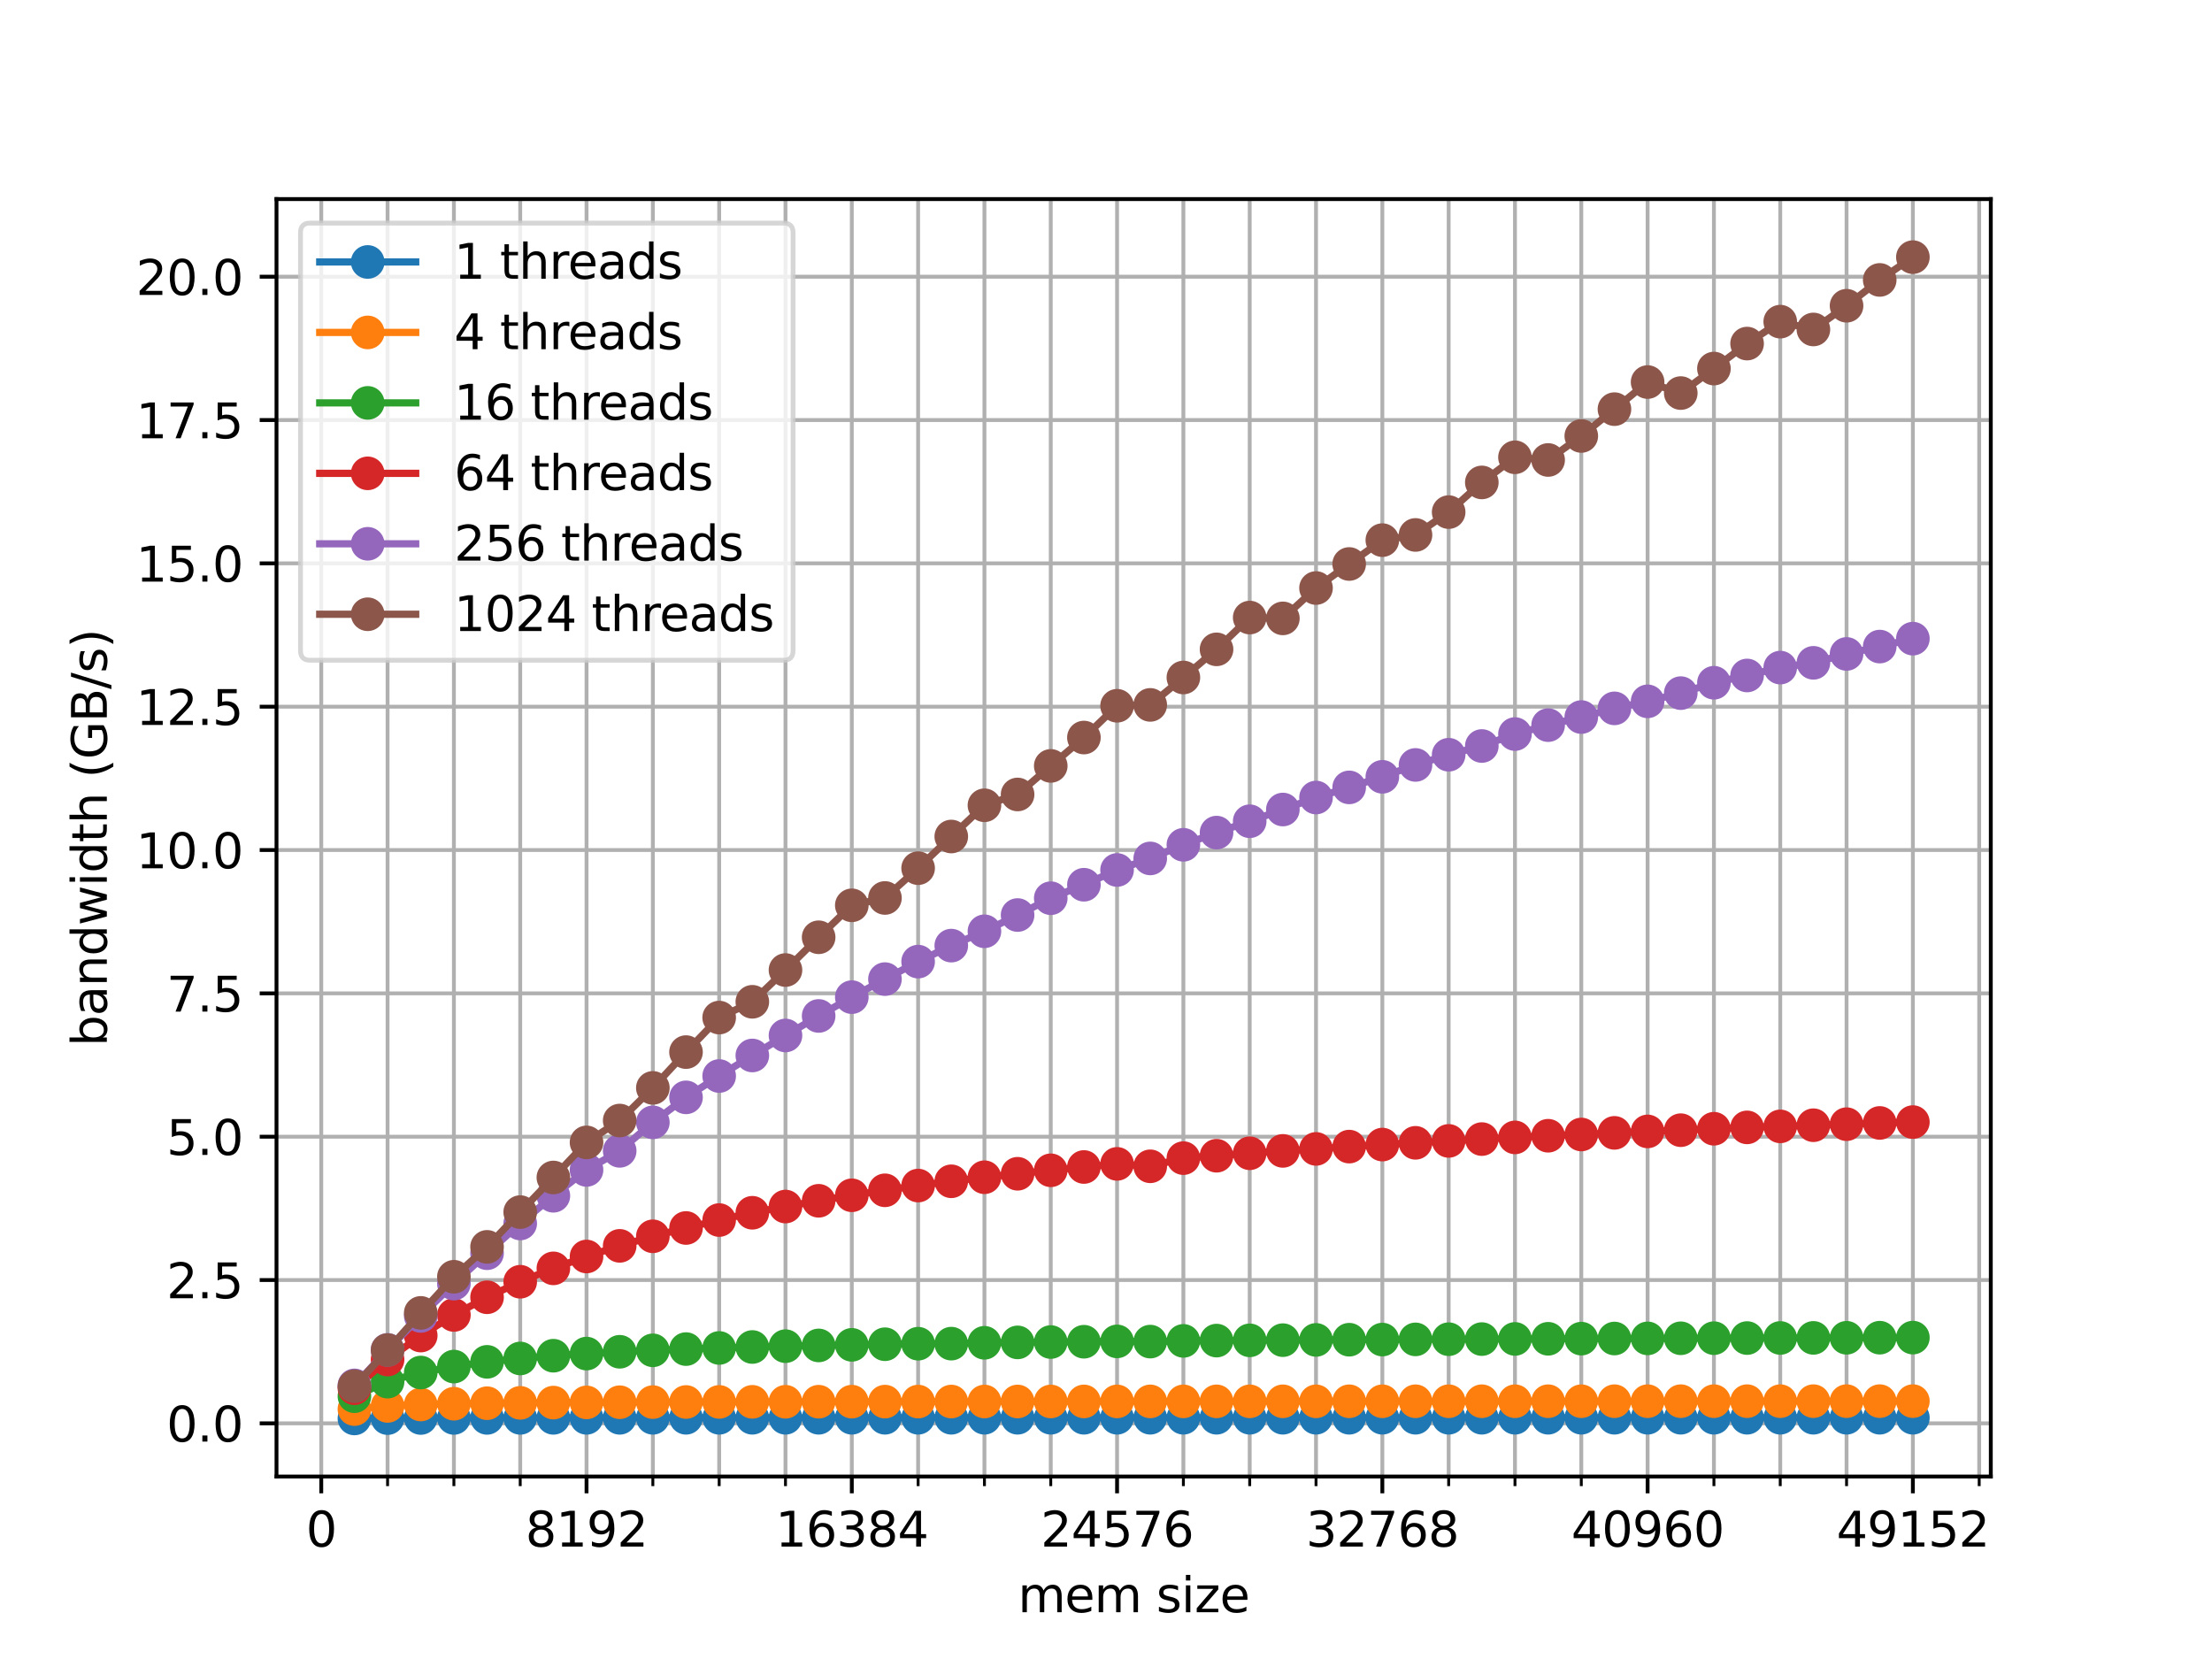 <?xml version="1.0" encoding="utf-8" standalone="no"?>
<!DOCTYPE svg PUBLIC "-//W3C//DTD SVG 1.1//EN"
  "http://www.w3.org/Graphics/SVG/1.1/DTD/svg11.dtd">
<svg xmlns:xlink="http://www.w3.org/1999/xlink" width="460.8pt" height="345.6pt" viewBox="0 0 460.8 345.6" xmlns="http://www.w3.org/2000/svg" version="1.1">
 <defs>
  <style type="text/css">*{stroke-linejoin: round; stroke-linecap: butt}</style>
 </defs>
 <g id="figure_1">
  <g id="patch_1">
   <path d="M 0 345.6 
L 460.8 345.6 
L 460.8 0 
L 0 0 
z
" style="fill: #ffffff"/>
  </g>
  <g id="axes_1">
   <g id="patch_2">
    <path d="M 57.6 307.584 
L 414.72 307.584 
L 414.72 41.472 
L 57.6 41.472 
z
" style="fill: #ffffff"/>
   </g>
   <g id="matplotlib.axis_1">
    <g id="xtick_1">
     <g id="line2d_1">
      <path d="M 66.925 307.584 
L 66.925 41.472 
" clip-path="url(#p9ee2a9b07d)" style="fill: none; stroke: #b0b0b0; stroke-width: 0.8; stroke-linecap: square"/>
     </g>
     <g id="line2d_2">
      <defs>
       <path id="m3319886497" d="M 0 0 
L 0 3.5 
" style="stroke: #000000; stroke-width: 0.8"/>
      </defs>
      <g>
       <use xlink:href="#m3319886497" x="66.925" y="307.584" style="stroke: #000000; stroke-width: 0.8"/>
      </g>
     </g>
     <g id="text_1">
      <!-- 0 -->
      <g transform="translate(63.744 322.182) scale(0.1 -0.1)">
       <defs>
        <path id="DejaVuSans-30" d="M 2034 4250 
Q 1547 4250 1301 3770 
Q 1056 3291 1056 2328 
Q 1056 1369 1301 889 
Q 1547 409 2034 409 
Q 2525 409 2770 889 
Q 3016 1369 3016 2328 
Q 3016 3291 2770 3770 
Q 2525 4250 2034 4250 
z
M 2034 4750 
Q 2819 4750 3233 4129 
Q 3647 3509 3647 2328 
Q 3647 1150 3233 529 
Q 2819 -91 2034 -91 
Q 1250 -91 836 529 
Q 422 1150 422 2328 
Q 422 3509 836 4129 
Q 1250 4750 2034 4750 
z
" transform="scale(0.016)"/>
       </defs>
       <use xlink:href="#DejaVuSans-30"/>
      </g>
     </g>
    </g>
    <g id="xtick_2">
     <g id="line2d_3">
      <path d="M 122.186 307.584 
L 122.186 41.472 
" clip-path="url(#p9ee2a9b07d)" style="fill: none; stroke: #b0b0b0; stroke-width: 0.8; stroke-linecap: square"/>
     </g>
     <g id="line2d_4">
      <g>
       <use xlink:href="#m3319886497" x="122.186" y="307.584" style="stroke: #000000; stroke-width: 0.8"/>
      </g>
     </g>
     <g id="text_2">
      <!-- 8192 -->
      <g transform="translate(109.461 322.182) scale(0.1 -0.1)">
       <defs>
        <path id="DejaVuSans-38" d="M 2034 2216 
Q 1584 2216 1326 1975 
Q 1069 1734 1069 1313 
Q 1069 891 1326 650 
Q 1584 409 2034 409 
Q 2484 409 2743 651 
Q 3003 894 3003 1313 
Q 3003 1734 2745 1975 
Q 2488 2216 2034 2216 
z
M 1403 2484 
Q 997 2584 770 2862 
Q 544 3141 544 3541 
Q 544 4100 942 4425 
Q 1341 4750 2034 4750 
Q 2731 4750 3128 4425 
Q 3525 4100 3525 3541 
Q 3525 3141 3298 2862 
Q 3072 2584 2669 2484 
Q 3125 2378 3379 2068 
Q 3634 1759 3634 1313 
Q 3634 634 3220 271 
Q 2806 -91 2034 -91 
Q 1263 -91 848 271 
Q 434 634 434 1313 
Q 434 1759 690 2068 
Q 947 2378 1403 2484 
z
M 1172 3481 
Q 1172 3119 1398 2916 
Q 1625 2713 2034 2713 
Q 2441 2713 2670 2916 
Q 2900 3119 2900 3481 
Q 2900 3844 2670 4047 
Q 2441 4250 2034 4250 
Q 1625 4250 1398 4047 
Q 1172 3844 1172 3481 
z
" transform="scale(0.016)"/>
        <path id="DejaVuSans-31" d="M 794 531 
L 1825 531 
L 1825 4091 
L 703 3866 
L 703 4441 
L 1819 4666 
L 2450 4666 
L 2450 531 
L 3481 531 
L 3481 0 
L 794 0 
L 794 531 
z
" transform="scale(0.016)"/>
        <path id="DejaVuSans-39" d="M 703 97 
L 703 672 
Q 941 559 1184 500 
Q 1428 441 1663 441 
Q 2288 441 2617 861 
Q 2947 1281 2994 2138 
Q 2813 1869 2534 1725 
Q 2256 1581 1919 1581 
Q 1219 1581 811 2004 
Q 403 2428 403 3163 
Q 403 3881 828 4315 
Q 1253 4750 1959 4750 
Q 2769 4750 3195 4129 
Q 3622 3509 3622 2328 
Q 3622 1225 3098 567 
Q 2575 -91 1691 -91 
Q 1453 -91 1209 -44 
Q 966 3 703 97 
z
M 1959 2075 
Q 2384 2075 2632 2365 
Q 2881 2656 2881 3163 
Q 2881 3666 2632 3958 
Q 2384 4250 1959 4250 
Q 1534 4250 1286 3958 
Q 1038 3666 1038 3163 
Q 1038 2656 1286 2365 
Q 1534 2075 1959 2075 
z
" transform="scale(0.016)"/>
        <path id="DejaVuSans-32" d="M 1228 531 
L 3431 531 
L 3431 0 
L 469 0 
L 469 531 
Q 828 903 1448 1529 
Q 2069 2156 2228 2338 
Q 2531 2678 2651 2914 
Q 2772 3150 2772 3378 
Q 2772 3750 2511 3984 
Q 2250 4219 1831 4219 
Q 1534 4219 1204 4116 
Q 875 4013 500 3803 
L 500 4441 
Q 881 4594 1212 4672 
Q 1544 4750 1819 4750 
Q 2544 4750 2975 4387 
Q 3406 4025 3406 3419 
Q 3406 3131 3298 2873 
Q 3191 2616 2906 2266 
Q 2828 2175 2409 1742 
Q 1991 1309 1228 531 
z
" transform="scale(0.016)"/>
       </defs>
       <use xlink:href="#DejaVuSans-38"/>
       <use xlink:href="#DejaVuSans-31" x="63.623"/>
       <use xlink:href="#DejaVuSans-39" x="127.246"/>
       <use xlink:href="#DejaVuSans-32" x="190.869"/>
      </g>
     </g>
    </g>
    <g id="xtick_3">
     <g id="line2d_5">
      <path d="M 177.446 307.584 
L 177.446 41.472 
" clip-path="url(#p9ee2a9b07d)" style="fill: none; stroke: #b0b0b0; stroke-width: 0.8; stroke-linecap: square"/>
     </g>
     <g id="line2d_6">
      <g>
       <use xlink:href="#m3319886497" x="177.446" y="307.584" style="stroke: #000000; stroke-width: 0.8"/>
      </g>
     </g>
     <g id="text_3">
      <!-- 16384 -->
      <g transform="translate(161.54 322.182) scale(0.1 -0.1)">
       <defs>
        <path id="DejaVuSans-36" d="M 2113 2584 
Q 1688 2584 1439 2293 
Q 1191 2003 1191 1497 
Q 1191 994 1439 701 
Q 1688 409 2113 409 
Q 2538 409 2786 701 
Q 3034 994 3034 1497 
Q 3034 2003 2786 2293 
Q 2538 2584 2113 2584 
z
M 3366 4563 
L 3366 3988 
Q 3128 4100 2886 4159 
Q 2644 4219 2406 4219 
Q 1781 4219 1451 3797 
Q 1122 3375 1075 2522 
Q 1259 2794 1537 2939 
Q 1816 3084 2150 3084 
Q 2853 3084 3261 2657 
Q 3669 2231 3669 1497 
Q 3669 778 3244 343 
Q 2819 -91 2113 -91 
Q 1303 -91 875 529 
Q 447 1150 447 2328 
Q 447 3434 972 4092 
Q 1497 4750 2381 4750 
Q 2619 4750 2861 4703 
Q 3103 4656 3366 4563 
z
" transform="scale(0.016)"/>
        <path id="DejaVuSans-33" d="M 2597 2516 
Q 3050 2419 3304 2112 
Q 3559 1806 3559 1356 
Q 3559 666 3084 287 
Q 2609 -91 1734 -91 
Q 1441 -91 1130 -33 
Q 819 25 488 141 
L 488 750 
Q 750 597 1062 519 
Q 1375 441 1716 441 
Q 2309 441 2620 675 
Q 2931 909 2931 1356 
Q 2931 1769 2642 2001 
Q 2353 2234 1838 2234 
L 1294 2234 
L 1294 2753 
L 1863 2753 
Q 2328 2753 2575 2939 
Q 2822 3125 2822 3475 
Q 2822 3834 2567 4026 
Q 2313 4219 1838 4219 
Q 1578 4219 1281 4162 
Q 984 4106 628 3988 
L 628 4550 
Q 988 4650 1302 4700 
Q 1616 4750 1894 4750 
Q 2613 4750 3031 4423 
Q 3450 4097 3450 3541 
Q 3450 3153 3228 2886 
Q 3006 2619 2597 2516 
z
" transform="scale(0.016)"/>
        <path id="DejaVuSans-34" d="M 2419 4116 
L 825 1625 
L 2419 1625 
L 2419 4116 
z
M 2253 4666 
L 3047 4666 
L 3047 1625 
L 3713 1625 
L 3713 1100 
L 3047 1100 
L 3047 0 
L 2419 0 
L 2419 1100 
L 313 1100 
L 313 1709 
L 2253 4666 
z
" transform="scale(0.016)"/>
       </defs>
       <use xlink:href="#DejaVuSans-31"/>
       <use xlink:href="#DejaVuSans-36" x="63.623"/>
       <use xlink:href="#DejaVuSans-33" x="127.246"/>
       <use xlink:href="#DejaVuSans-38" x="190.869"/>
       <use xlink:href="#DejaVuSans-34" x="254.492"/>
      </g>
     </g>
    </g>
    <g id="xtick_4">
     <g id="line2d_7">
      <path d="M 232.706 307.584 
L 232.706 41.472 
" clip-path="url(#p9ee2a9b07d)" style="fill: none; stroke: #b0b0b0; stroke-width: 0.8; stroke-linecap: square"/>
     </g>
     <g id="line2d_8">
      <g>
       <use xlink:href="#m3319886497" x="232.706" y="307.584" style="stroke: #000000; stroke-width: 0.8"/>
      </g>
     </g>
     <g id="text_4">
      <!-- 24576 -->
      <g transform="translate(216.8 322.182) scale(0.1 -0.1)">
       <defs>
        <path id="DejaVuSans-35" d="M 691 4666 
L 3169 4666 
L 3169 4134 
L 1269 4134 
L 1269 2991 
Q 1406 3038 1543 3061 
Q 1681 3084 1819 3084 
Q 2600 3084 3056 2656 
Q 3513 2228 3513 1497 
Q 3513 744 3044 326 
Q 2575 -91 1722 -91 
Q 1428 -91 1123 -41 
Q 819 9 494 109 
L 494 744 
Q 775 591 1075 516 
Q 1375 441 1709 441 
Q 2250 441 2565 725 
Q 2881 1009 2881 1497 
Q 2881 1984 2565 2268 
Q 2250 2553 1709 2553 
Q 1456 2553 1204 2497 
Q 953 2441 691 2322 
L 691 4666 
z
" transform="scale(0.016)"/>
        <path id="DejaVuSans-37" d="M 525 4666 
L 3525 4666 
L 3525 4397 
L 1831 0 
L 1172 0 
L 2766 4134 
L 525 4134 
L 525 4666 
z
" transform="scale(0.016)"/>
       </defs>
       <use xlink:href="#DejaVuSans-32"/>
       <use xlink:href="#DejaVuSans-34" x="63.623"/>
       <use xlink:href="#DejaVuSans-35" x="127.246"/>
       <use xlink:href="#DejaVuSans-37" x="190.869"/>
       <use xlink:href="#DejaVuSans-36" x="254.492"/>
      </g>
     </g>
    </g>
    <g id="xtick_5">
     <g id="line2d_9">
      <path d="M 287.967 307.584 
L 287.967 41.472 
" clip-path="url(#p9ee2a9b07d)" style="fill: none; stroke: #b0b0b0; stroke-width: 0.8; stroke-linecap: square"/>
     </g>
     <g id="line2d_10">
      <g>
       <use xlink:href="#m3319886497" x="287.967" y="307.584" style="stroke: #000000; stroke-width: 0.8"/>
      </g>
     </g>
     <g id="text_5">
      <!-- 32768 -->
      <g transform="translate(272.06 322.182) scale(0.1 -0.1)">
       <use xlink:href="#DejaVuSans-33"/>
       <use xlink:href="#DejaVuSans-32" x="63.623"/>
       <use xlink:href="#DejaVuSans-37" x="127.246"/>
       <use xlink:href="#DejaVuSans-36" x="190.869"/>
       <use xlink:href="#DejaVuSans-38" x="254.492"/>
      </g>
     </g>
    </g>
    <g id="xtick_6">
     <g id="line2d_11">
      <path d="M 343.227 307.584 
L 343.227 41.472 
" clip-path="url(#p9ee2a9b07d)" style="fill: none; stroke: #b0b0b0; stroke-width: 0.8; stroke-linecap: square"/>
     </g>
     <g id="line2d_12">
      <g>
       <use xlink:href="#m3319886497" x="343.227" y="307.584" style="stroke: #000000; stroke-width: 0.8"/>
      </g>
     </g>
     <g id="text_6">
      <!-- 40960 -->
      <g transform="translate(327.321 322.182) scale(0.1 -0.1)">
       <use xlink:href="#DejaVuSans-34"/>
       <use xlink:href="#DejaVuSans-30" x="63.623"/>
       <use xlink:href="#DejaVuSans-39" x="127.246"/>
       <use xlink:href="#DejaVuSans-36" x="190.869"/>
       <use xlink:href="#DejaVuSans-30" x="254.492"/>
      </g>
     </g>
    </g>
    <g id="xtick_7">
     <g id="line2d_13">
      <path d="M 398.487 307.584 
L 398.487 41.472 
" clip-path="url(#p9ee2a9b07d)" style="fill: none; stroke: #b0b0b0; stroke-width: 0.8; stroke-linecap: square"/>
     </g>
     <g id="line2d_14">
      <g>
       <use xlink:href="#m3319886497" x="398.487" y="307.584" style="stroke: #000000; stroke-width: 0.8"/>
      </g>
     </g>
     <g id="text_7">
      <!-- 49152 -->
      <g transform="translate(382.581 322.182) scale(0.1 -0.1)">
       <use xlink:href="#DejaVuSans-34"/>
       <use xlink:href="#DejaVuSans-39" x="63.623"/>
       <use xlink:href="#DejaVuSans-31" x="127.246"/>
       <use xlink:href="#DejaVuSans-35" x="190.869"/>
       <use xlink:href="#DejaVuSans-32" x="254.492"/>
      </g>
     </g>
    </g>
    <g id="xtick_8">
     <g id="line2d_15">
      <path d="M 80.74 307.584 
L 80.74 41.472 
" clip-path="url(#p9ee2a9b07d)" style="fill: none; stroke: #b0b0b0; stroke-width: 0.8; stroke-linecap: square"/>
     </g>
     <g id="line2d_16">
      <defs>
       <path id="mbbf166e16a" d="M 0 0 
L 0 2 
" style="stroke: #000000; stroke-width: 0.6"/>
      </defs>
      <g>
       <use xlink:href="#mbbf166e16a" x="80.74" y="307.584" style="stroke: #000000; stroke-width: 0.6"/>
      </g>
     </g>
    </g>
    <g id="xtick_9">
     <g id="line2d_17">
      <path d="M 94.555 307.584 
L 94.555 41.472 
" clip-path="url(#p9ee2a9b07d)" style="fill: none; stroke: #b0b0b0; stroke-width: 0.8; stroke-linecap: square"/>
     </g>
     <g id="line2d_18">
      <g>
       <use xlink:href="#mbbf166e16a" x="94.555" y="307.584" style="stroke: #000000; stroke-width: 0.6"/>
      </g>
     </g>
    </g>
    <g id="xtick_10">
     <g id="line2d_19">
      <path d="M 108.37 307.584 
L 108.37 41.472 
" clip-path="url(#p9ee2a9b07d)" style="fill: none; stroke: #b0b0b0; stroke-width: 0.8; stroke-linecap: square"/>
     </g>
     <g id="line2d_20">
      <g>
       <use xlink:href="#mbbf166e16a" x="108.37" y="307.584" style="stroke: #000000; stroke-width: 0.6"/>
      </g>
     </g>
    </g>
    <g id="xtick_11">
     <g id="line2d_21">
      <path d="M 136.001 307.584 
L 136.001 41.472 
" clip-path="url(#p9ee2a9b07d)" style="fill: none; stroke: #b0b0b0; stroke-width: 0.8; stroke-linecap: square"/>
     </g>
     <g id="line2d_22">
      <g>
       <use xlink:href="#mbbf166e16a" x="136.001" y="307.584" style="stroke: #000000; stroke-width: 0.6"/>
      </g>
     </g>
    </g>
    <g id="xtick_12">
     <g id="line2d_23">
      <path d="M 149.816 307.584 
L 149.816 41.472 
" clip-path="url(#p9ee2a9b07d)" style="fill: none; stroke: #b0b0b0; stroke-width: 0.8; stroke-linecap: square"/>
     </g>
     <g id="line2d_24">
      <g>
       <use xlink:href="#mbbf166e16a" x="149.816" y="307.584" style="stroke: #000000; stroke-width: 0.6"/>
      </g>
     </g>
    </g>
    <g id="xtick_13">
     <g id="line2d_25">
      <path d="M 163.631 307.584 
L 163.631 41.472 
" clip-path="url(#p9ee2a9b07d)" style="fill: none; stroke: #b0b0b0; stroke-width: 0.8; stroke-linecap: square"/>
     </g>
     <g id="line2d_26">
      <g>
       <use xlink:href="#mbbf166e16a" x="163.631" y="307.584" style="stroke: #000000; stroke-width: 0.6"/>
      </g>
     </g>
    </g>
    <g id="xtick_14">
     <g id="line2d_27">
      <path d="M 191.261 307.584 
L 191.261 41.472 
" clip-path="url(#p9ee2a9b07d)" style="fill: none; stroke: #b0b0b0; stroke-width: 0.8; stroke-linecap: square"/>
     </g>
     <g id="line2d_28">
      <g>
       <use xlink:href="#mbbf166e16a" x="191.261" y="307.584" style="stroke: #000000; stroke-width: 0.6"/>
      </g>
     </g>
    </g>
    <g id="xtick_15">
     <g id="line2d_29">
      <path d="M 205.076 307.584 
L 205.076 41.472 
" clip-path="url(#p9ee2a9b07d)" style="fill: none; stroke: #b0b0b0; stroke-width: 0.8; stroke-linecap: square"/>
     </g>
     <g id="line2d_30">
      <g>
       <use xlink:href="#mbbf166e16a" x="205.076" y="307.584" style="stroke: #000000; stroke-width: 0.6"/>
      </g>
     </g>
    </g>
    <g id="xtick_16">
     <g id="line2d_31">
      <path d="M 218.891 307.584 
L 218.891 41.472 
" clip-path="url(#p9ee2a9b07d)" style="fill: none; stroke: #b0b0b0; stroke-width: 0.8; stroke-linecap: square"/>
     </g>
     <g id="line2d_32">
      <g>
       <use xlink:href="#mbbf166e16a" x="218.891" y="307.584" style="stroke: #000000; stroke-width: 0.6"/>
      </g>
     </g>
    </g>
    <g id="xtick_17">
     <g id="line2d_33">
      <path d="M 246.521 307.584 
L 246.521 41.472 
" clip-path="url(#p9ee2a9b07d)" style="fill: none; stroke: #b0b0b0; stroke-width: 0.8; stroke-linecap: square"/>
     </g>
     <g id="line2d_34">
      <g>
       <use xlink:href="#mbbf166e16a" x="246.521" y="307.584" style="stroke: #000000; stroke-width: 0.6"/>
      </g>
     </g>
    </g>
    <g id="xtick_18">
     <g id="line2d_35">
      <path d="M 260.336 307.584 
L 260.336 41.472 
" clip-path="url(#p9ee2a9b07d)" style="fill: none; stroke: #b0b0b0; stroke-width: 0.8; stroke-linecap: square"/>
     </g>
     <g id="line2d_36">
      <g>
       <use xlink:href="#mbbf166e16a" x="260.336" y="307.584" style="stroke: #000000; stroke-width: 0.6"/>
      </g>
     </g>
    </g>
    <g id="xtick_19">
     <g id="line2d_37">
      <path d="M 274.151 307.584 
L 274.151 41.472 
" clip-path="url(#p9ee2a9b07d)" style="fill: none; stroke: #b0b0b0; stroke-width: 0.8; stroke-linecap: square"/>
     </g>
     <g id="line2d_38">
      <g>
       <use xlink:href="#mbbf166e16a" x="274.151" y="307.584" style="stroke: #000000; stroke-width: 0.6"/>
      </g>
     </g>
    </g>
    <g id="xtick_20">
     <g id="line2d_39">
      <path d="M 301.782 307.584 
L 301.782 41.472 
" clip-path="url(#p9ee2a9b07d)" style="fill: none; stroke: #b0b0b0; stroke-width: 0.8; stroke-linecap: square"/>
     </g>
     <g id="line2d_40">
      <g>
       <use xlink:href="#mbbf166e16a" x="301.782" y="307.584" style="stroke: #000000; stroke-width: 0.6"/>
      </g>
     </g>
    </g>
    <g id="xtick_21">
     <g id="line2d_41">
      <path d="M 315.597 307.584 
L 315.597 41.472 
" clip-path="url(#p9ee2a9b07d)" style="fill: none; stroke: #b0b0b0; stroke-width: 0.8; stroke-linecap: square"/>
     </g>
     <g id="line2d_42">
      <g>
       <use xlink:href="#mbbf166e16a" x="315.597" y="307.584" style="stroke: #000000; stroke-width: 0.6"/>
      </g>
     </g>
    </g>
    <g id="xtick_22">
     <g id="line2d_43">
      <path d="M 329.412 307.584 
L 329.412 41.472 
" clip-path="url(#p9ee2a9b07d)" style="fill: none; stroke: #b0b0b0; stroke-width: 0.8; stroke-linecap: square"/>
     </g>
     <g id="line2d_44">
      <g>
       <use xlink:href="#mbbf166e16a" x="329.412" y="307.584" style="stroke: #000000; stroke-width: 0.6"/>
      </g>
     </g>
    </g>
    <g id="xtick_23">
     <g id="line2d_45">
      <path d="M 357.042 307.584 
L 357.042 41.472 
" clip-path="url(#p9ee2a9b07d)" style="fill: none; stroke: #b0b0b0; stroke-width: 0.8; stroke-linecap: square"/>
     </g>
     <g id="line2d_46">
      <g>
       <use xlink:href="#mbbf166e16a" x="357.042" y="307.584" style="stroke: #000000; stroke-width: 0.6"/>
      </g>
     </g>
    </g>
    <g id="xtick_24">
     <g id="line2d_47">
      <path d="M 370.857 307.584 
L 370.857 41.472 
" clip-path="url(#p9ee2a9b07d)" style="fill: none; stroke: #b0b0b0; stroke-width: 0.8; stroke-linecap: square"/>
     </g>
     <g id="line2d_48">
      <g>
       <use xlink:href="#mbbf166e16a" x="370.857" y="307.584" style="stroke: #000000; stroke-width: 0.6"/>
      </g>
     </g>
    </g>
    <g id="xtick_25">
     <g id="line2d_49">
      <path d="M 384.672 307.584 
L 384.672 41.472 
" clip-path="url(#p9ee2a9b07d)" style="fill: none; stroke: #b0b0b0; stroke-width: 0.8; stroke-linecap: square"/>
     </g>
     <g id="line2d_50">
      <g>
       <use xlink:href="#mbbf166e16a" x="384.672" y="307.584" style="stroke: #000000; stroke-width: 0.6"/>
      </g>
     </g>
    </g>
    <g id="xtick_26">
     <g id="line2d_51">
      <path d="M 412.302 307.584 
L 412.302 41.472 
" clip-path="url(#p9ee2a9b07d)" style="fill: none; stroke: #b0b0b0; stroke-width: 0.8; stroke-linecap: square"/>
     </g>
     <g id="line2d_52">
      <g>
       <use xlink:href="#mbbf166e16a" x="412.302" y="307.584" style="stroke: #000000; stroke-width: 0.6"/>
      </g>
     </g>
    </g>
    <g id="text_8">
     <!-- mem size -->
     <g transform="translate(212.059 335.861) scale(0.1 -0.1)">
      <defs>
       <path id="DejaVuSans-6d" d="M 3328 2828 
Q 3544 3216 3844 3400 
Q 4144 3584 4550 3584 
Q 5097 3584 5394 3201 
Q 5691 2819 5691 2113 
L 5691 0 
L 5113 0 
L 5113 2094 
Q 5113 2597 4934 2840 
Q 4756 3084 4391 3084 
Q 3944 3084 3684 2787 
Q 3425 2491 3425 1978 
L 3425 0 
L 2847 0 
L 2847 2094 
Q 2847 2600 2669 2842 
Q 2491 3084 2119 3084 
Q 1678 3084 1418 2786 
Q 1159 2488 1159 1978 
L 1159 0 
L 581 0 
L 581 3500 
L 1159 3500 
L 1159 2956 
Q 1356 3278 1631 3431 
Q 1906 3584 2284 3584 
Q 2666 3584 2933 3390 
Q 3200 3197 3328 2828 
z
" transform="scale(0.016)"/>
       <path id="DejaVuSans-65" d="M 3597 1894 
L 3597 1613 
L 953 1613 
Q 991 1019 1311 708 
Q 1631 397 2203 397 
Q 2534 397 2845 478 
Q 3156 559 3463 722 
L 3463 178 
Q 3153 47 2828 -22 
Q 2503 -91 2169 -91 
Q 1331 -91 842 396 
Q 353 884 353 1716 
Q 353 2575 817 3079 
Q 1281 3584 2069 3584 
Q 2775 3584 3186 3129 
Q 3597 2675 3597 1894 
z
M 3022 2063 
Q 3016 2534 2758 2815 
Q 2500 3097 2075 3097 
Q 1594 3097 1305 2825 
Q 1016 2553 972 2059 
L 3022 2063 
z
" transform="scale(0.016)"/>
       <path id="DejaVuSans-20" transform="scale(0.016)"/>
       <path id="DejaVuSans-73" d="M 2834 3397 
L 2834 2853 
Q 2591 2978 2328 3040 
Q 2066 3103 1784 3103 
Q 1356 3103 1142 2972 
Q 928 2841 928 2578 
Q 928 2378 1081 2264 
Q 1234 2150 1697 2047 
L 1894 2003 
Q 2506 1872 2764 1633 
Q 3022 1394 3022 966 
Q 3022 478 2636 193 
Q 2250 -91 1575 -91 
Q 1294 -91 989 -36 
Q 684 19 347 128 
L 347 722 
Q 666 556 975 473 
Q 1284 391 1588 391 
Q 1994 391 2212 530 
Q 2431 669 2431 922 
Q 2431 1156 2273 1281 
Q 2116 1406 1581 1522 
L 1381 1569 
Q 847 1681 609 1914 
Q 372 2147 372 2553 
Q 372 3047 722 3315 
Q 1072 3584 1716 3584 
Q 2034 3584 2315 3537 
Q 2597 3491 2834 3397 
z
" transform="scale(0.016)"/>
       <path id="DejaVuSans-69" d="M 603 3500 
L 1178 3500 
L 1178 0 
L 603 0 
L 603 3500 
z
M 603 4863 
L 1178 4863 
L 1178 4134 
L 603 4134 
L 603 4863 
z
" transform="scale(0.016)"/>
       <path id="DejaVuSans-7a" d="M 353 3500 
L 3084 3500 
L 3084 2975 
L 922 459 
L 3084 459 
L 3084 0 
L 275 0 
L 275 525 
L 2438 3041 
L 353 3041 
L 353 3500 
z
" transform="scale(0.016)"/>
      </defs>
      <use xlink:href="#DejaVuSans-6d"/>
      <use xlink:href="#DejaVuSans-65" x="97.412"/>
      <use xlink:href="#DejaVuSans-6d" x="158.936"/>
      <use xlink:href="#DejaVuSans-20" x="256.348"/>
      <use xlink:href="#DejaVuSans-73" x="288.135"/>
      <use xlink:href="#DejaVuSans-69" x="340.234"/>
      <use xlink:href="#DejaVuSans-7a" x="368.018"/>
      <use xlink:href="#DejaVuSans-65" x="420.508"/>
     </g>
    </g>
   </g>
   <g id="matplotlib.axis_2">
    <g id="ytick_1">
     <g id="line2d_53">
      <path d="M 57.6 296.509 
L 414.72 296.509 
" clip-path="url(#p9ee2a9b07d)" style="fill: none; stroke: #b0b0b0; stroke-width: 0.8; stroke-linecap: square"/>
     </g>
     <g id="line2d_54">
      <defs>
       <path id="m849630f492" d="M 0 0 
L -3.5 0 
" style="stroke: #000000; stroke-width: 0.8"/>
      </defs>
      <g>
       <use xlink:href="#m849630f492" x="57.6" y="296.509" style="stroke: #000000; stroke-width: 0.8"/>
      </g>
     </g>
     <g id="text_9">
      <!-- 0.0 -->
      <g transform="translate(34.697 300.308) scale(0.1 -0.1)">
       <defs>
        <path id="DejaVuSans-2e" d="M 684 794 
L 1344 794 
L 1344 0 
L 684 0 
L 684 794 
z
" transform="scale(0.016)"/>
       </defs>
       <use xlink:href="#DejaVuSans-30"/>
       <use xlink:href="#DejaVuSans-2e" x="63.623"/>
       <use xlink:href="#DejaVuSans-30" x="95.41"/>
      </g>
     </g>
    </g>
    <g id="ytick_2">
     <g id="line2d_55">
      <path d="M 57.6 266.651 
L 414.72 266.651 
" clip-path="url(#p9ee2a9b07d)" style="fill: none; stroke: #b0b0b0; stroke-width: 0.8; stroke-linecap: square"/>
     </g>
     <g id="line2d_56">
      <g>
       <use xlink:href="#m849630f492" x="57.6" y="266.651" style="stroke: #000000; stroke-width: 0.8"/>
      </g>
     </g>
     <g id="text_10">
      <!-- 2.5 -->
      <g transform="translate(34.697 270.45) scale(0.1 -0.1)">
       <use xlink:href="#DejaVuSans-32"/>
       <use xlink:href="#DejaVuSans-2e" x="63.623"/>
       <use xlink:href="#DejaVuSans-35" x="95.41"/>
      </g>
     </g>
    </g>
    <g id="ytick_3">
     <g id="line2d_57">
      <path d="M 57.6 236.793 
L 414.72 236.793 
" clip-path="url(#p9ee2a9b07d)" style="fill: none; stroke: #b0b0b0; stroke-width: 0.8; stroke-linecap: square"/>
     </g>
     <g id="line2d_58">
      <g>
       <use xlink:href="#m849630f492" x="57.6" y="236.793" style="stroke: #000000; stroke-width: 0.8"/>
      </g>
     </g>
     <g id="text_11">
      <!-- 5.0 -->
      <g transform="translate(34.697 240.592) scale(0.1 -0.1)">
       <use xlink:href="#DejaVuSans-35"/>
       <use xlink:href="#DejaVuSans-2e" x="63.623"/>
       <use xlink:href="#DejaVuSans-30" x="95.41"/>
      </g>
     </g>
    </g>
    <g id="ytick_4">
     <g id="line2d_59">
      <path d="M 57.6 206.935 
L 414.72 206.935 
" clip-path="url(#p9ee2a9b07d)" style="fill: none; stroke: #b0b0b0; stroke-width: 0.8; stroke-linecap: square"/>
     </g>
     <g id="line2d_60">
      <g>
       <use xlink:href="#m849630f492" x="57.6" y="206.935" style="stroke: #000000; stroke-width: 0.8"/>
      </g>
     </g>
     <g id="text_12">
      <!-- 7.5 -->
      <g transform="translate(34.697 210.734) scale(0.1 -0.1)">
       <use xlink:href="#DejaVuSans-37"/>
       <use xlink:href="#DejaVuSans-2e" x="63.623"/>
       <use xlink:href="#DejaVuSans-35" x="95.41"/>
      </g>
     </g>
    </g>
    <g id="ytick_5">
     <g id="line2d_61">
      <path d="M 57.6 177.076 
L 414.72 177.076 
" clip-path="url(#p9ee2a9b07d)" style="fill: none; stroke: #b0b0b0; stroke-width: 0.8; stroke-linecap: square"/>
     </g>
     <g id="line2d_62">
      <g>
       <use xlink:href="#m849630f492" x="57.6" y="177.076" style="stroke: #000000; stroke-width: 0.8"/>
      </g>
     </g>
     <g id="text_13">
      <!-- 10.0 -->
      <g transform="translate(28.334 180.876) scale(0.1 -0.1)">
       <use xlink:href="#DejaVuSans-31"/>
       <use xlink:href="#DejaVuSans-30" x="63.623"/>
       <use xlink:href="#DejaVuSans-2e" x="127.246"/>
       <use xlink:href="#DejaVuSans-30" x="159.033"/>
      </g>
     </g>
    </g>
    <g id="ytick_6">
     <g id="line2d_63">
      <path d="M 57.6 147.218 
L 414.72 147.218 
" clip-path="url(#p9ee2a9b07d)" style="fill: none; stroke: #b0b0b0; stroke-width: 0.8; stroke-linecap: square"/>
     </g>
     <g id="line2d_64">
      <g>
       <use xlink:href="#m849630f492" x="57.6" y="147.218" style="stroke: #000000; stroke-width: 0.8"/>
      </g>
     </g>
     <g id="text_14">
      <!-- 12.5 -->
      <g transform="translate(28.334 151.018) scale(0.1 -0.1)">
       <use xlink:href="#DejaVuSans-31"/>
       <use xlink:href="#DejaVuSans-32" x="63.623"/>
       <use xlink:href="#DejaVuSans-2e" x="127.246"/>
       <use xlink:href="#DejaVuSans-35" x="159.033"/>
      </g>
     </g>
    </g>
    <g id="ytick_7">
     <g id="line2d_65">
      <path d="M 57.6 117.36 
L 414.72 117.36 
" clip-path="url(#p9ee2a9b07d)" style="fill: none; stroke: #b0b0b0; stroke-width: 0.8; stroke-linecap: square"/>
     </g>
     <g id="line2d_66">
      <g>
       <use xlink:href="#m849630f492" x="57.6" y="117.36" style="stroke: #000000; stroke-width: 0.8"/>
      </g>
     </g>
     <g id="text_15">
      <!-- 15.0 -->
      <g transform="translate(28.334 121.16) scale(0.1 -0.1)">
       <use xlink:href="#DejaVuSans-31"/>
       <use xlink:href="#DejaVuSans-35" x="63.623"/>
       <use xlink:href="#DejaVuSans-2e" x="127.246"/>
       <use xlink:href="#DejaVuSans-30" x="159.033"/>
      </g>
     </g>
    </g>
    <g id="ytick_8">
     <g id="line2d_67">
      <path d="M 57.6 87.502 
L 414.72 87.502 
" clip-path="url(#p9ee2a9b07d)" style="fill: none; stroke: #b0b0b0; stroke-width: 0.8; stroke-linecap: square"/>
     </g>
     <g id="line2d_68">
      <g>
       <use xlink:href="#m849630f492" x="57.6" y="87.502" style="stroke: #000000; stroke-width: 0.8"/>
      </g>
     </g>
     <g id="text_16">
      <!-- 17.5 -->
      <g transform="translate(28.334 91.301) scale(0.1 -0.1)">
       <use xlink:href="#DejaVuSans-31"/>
       <use xlink:href="#DejaVuSans-37" x="63.623"/>
       <use xlink:href="#DejaVuSans-2e" x="127.246"/>
       <use xlink:href="#DejaVuSans-35" x="159.033"/>
      </g>
     </g>
    </g>
    <g id="ytick_9">
     <g id="line2d_69">
      <path d="M 57.6 57.644 
L 414.72 57.644 
" clip-path="url(#p9ee2a9b07d)" style="fill: none; stroke: #b0b0b0; stroke-width: 0.8; stroke-linecap: square"/>
     </g>
     <g id="line2d_70">
      <g>
       <use xlink:href="#m849630f492" x="57.6" y="57.644" style="stroke: #000000; stroke-width: 0.8"/>
      </g>
     </g>
     <g id="text_17">
      <!-- 20.0 -->
      <g transform="translate(28.334 61.443) scale(0.1 -0.1)">
       <use xlink:href="#DejaVuSans-32"/>
       <use xlink:href="#DejaVuSans-30" x="63.623"/>
       <use xlink:href="#DejaVuSans-2e" x="127.246"/>
       <use xlink:href="#DejaVuSans-30" x="159.033"/>
      </g>
     </g>
    </g>
    <g id="text_18">
     <!-- bandwidth (GB/s) -->
     <g transform="translate(22.255 217.975) rotate(-90) scale(0.1 -0.1)">
      <defs>
       <path id="DejaVuSans-62" d="M 3116 1747 
Q 3116 2381 2855 2742 
Q 2594 3103 2138 3103 
Q 1681 3103 1420 2742 
Q 1159 2381 1159 1747 
Q 1159 1113 1420 752 
Q 1681 391 2138 391 
Q 2594 391 2855 752 
Q 3116 1113 3116 1747 
z
M 1159 2969 
Q 1341 3281 1617 3432 
Q 1894 3584 2278 3584 
Q 2916 3584 3314 3078 
Q 3713 2572 3713 1747 
Q 3713 922 3314 415 
Q 2916 -91 2278 -91 
Q 1894 -91 1617 61 
Q 1341 213 1159 525 
L 1159 0 
L 581 0 
L 581 4863 
L 1159 4863 
L 1159 2969 
z
" transform="scale(0.016)"/>
       <path id="DejaVuSans-61" d="M 2194 1759 
Q 1497 1759 1228 1600 
Q 959 1441 959 1056 
Q 959 750 1161 570 
Q 1363 391 1709 391 
Q 2188 391 2477 730 
Q 2766 1069 2766 1631 
L 2766 1759 
L 2194 1759 
z
M 3341 1997 
L 3341 0 
L 2766 0 
L 2766 531 
Q 2569 213 2275 61 
Q 1981 -91 1556 -91 
Q 1019 -91 701 211 
Q 384 513 384 1019 
Q 384 1609 779 1909 
Q 1175 2209 1959 2209 
L 2766 2209 
L 2766 2266 
Q 2766 2663 2505 2880 
Q 2244 3097 1772 3097 
Q 1472 3097 1187 3025 
Q 903 2953 641 2809 
L 641 3341 
Q 956 3463 1253 3523 
Q 1550 3584 1831 3584 
Q 2591 3584 2966 3190 
Q 3341 2797 3341 1997 
z
" transform="scale(0.016)"/>
       <path id="DejaVuSans-6e" d="M 3513 2113 
L 3513 0 
L 2938 0 
L 2938 2094 
Q 2938 2591 2744 2837 
Q 2550 3084 2163 3084 
Q 1697 3084 1428 2787 
Q 1159 2491 1159 1978 
L 1159 0 
L 581 0 
L 581 3500 
L 1159 3500 
L 1159 2956 
Q 1366 3272 1645 3428 
Q 1925 3584 2291 3584 
Q 2894 3584 3203 3211 
Q 3513 2838 3513 2113 
z
" transform="scale(0.016)"/>
       <path id="DejaVuSans-64" d="M 2906 2969 
L 2906 4863 
L 3481 4863 
L 3481 0 
L 2906 0 
L 2906 525 
Q 2725 213 2448 61 
Q 2172 -91 1784 -91 
Q 1150 -91 751 415 
Q 353 922 353 1747 
Q 353 2572 751 3078 
Q 1150 3584 1784 3584 
Q 2172 3584 2448 3432 
Q 2725 3281 2906 2969 
z
M 947 1747 
Q 947 1113 1208 752 
Q 1469 391 1925 391 
Q 2381 391 2643 752 
Q 2906 1113 2906 1747 
Q 2906 2381 2643 2742 
Q 2381 3103 1925 3103 
Q 1469 3103 1208 2742 
Q 947 2381 947 1747 
z
" transform="scale(0.016)"/>
       <path id="DejaVuSans-77" d="M 269 3500 
L 844 3500 
L 1563 769 
L 2278 3500 
L 2956 3500 
L 3675 769 
L 4391 3500 
L 4966 3500 
L 4050 0 
L 3372 0 
L 2619 2869 
L 1863 0 
L 1184 0 
L 269 3500 
z
" transform="scale(0.016)"/>
       <path id="DejaVuSans-74" d="M 1172 4494 
L 1172 3500 
L 2356 3500 
L 2356 3053 
L 1172 3053 
L 1172 1153 
Q 1172 725 1289 603 
Q 1406 481 1766 481 
L 2356 481 
L 2356 0 
L 1766 0 
Q 1100 0 847 248 
Q 594 497 594 1153 
L 594 3053 
L 172 3053 
L 172 3500 
L 594 3500 
L 594 4494 
L 1172 4494 
z
" transform="scale(0.016)"/>
       <path id="DejaVuSans-68" d="M 3513 2113 
L 3513 0 
L 2938 0 
L 2938 2094 
Q 2938 2591 2744 2837 
Q 2550 3084 2163 3084 
Q 1697 3084 1428 2787 
Q 1159 2491 1159 1978 
L 1159 0 
L 581 0 
L 581 4863 
L 1159 4863 
L 1159 2956 
Q 1366 3272 1645 3428 
Q 1925 3584 2291 3584 
Q 2894 3584 3203 3211 
Q 3513 2838 3513 2113 
z
" transform="scale(0.016)"/>
       <path id="DejaVuSans-28" d="M 1984 4856 
Q 1566 4138 1362 3434 
Q 1159 2731 1159 2009 
Q 1159 1288 1364 580 
Q 1569 -128 1984 -844 
L 1484 -844 
Q 1016 -109 783 600 
Q 550 1309 550 2009 
Q 550 2706 781 3412 
Q 1013 4119 1484 4856 
L 1984 4856 
z
" transform="scale(0.016)"/>
       <path id="DejaVuSans-47" d="M 3809 666 
L 3809 1919 
L 2778 1919 
L 2778 2438 
L 4434 2438 
L 4434 434 
Q 4069 175 3628 42 
Q 3188 -91 2688 -91 
Q 1594 -91 976 548 
Q 359 1188 359 2328 
Q 359 3472 976 4111 
Q 1594 4750 2688 4750 
Q 3144 4750 3555 4637 
Q 3966 4525 4313 4306 
L 4313 3634 
Q 3963 3931 3569 4081 
Q 3175 4231 2741 4231 
Q 1884 4231 1454 3753 
Q 1025 3275 1025 2328 
Q 1025 1384 1454 906 
Q 1884 428 2741 428 
Q 3075 428 3337 486 
Q 3600 544 3809 666 
z
" transform="scale(0.016)"/>
       <path id="DejaVuSans-42" d="M 1259 2228 
L 1259 519 
L 2272 519 
Q 2781 519 3026 730 
Q 3272 941 3272 1375 
Q 3272 1813 3026 2020 
Q 2781 2228 2272 2228 
L 1259 2228 
z
M 1259 4147 
L 1259 2741 
L 2194 2741 
Q 2656 2741 2882 2914 
Q 3109 3088 3109 3444 
Q 3109 3797 2882 3972 
Q 2656 4147 2194 4147 
L 1259 4147 
z
M 628 4666 
L 2241 4666 
Q 2963 4666 3353 4366 
Q 3744 4066 3744 3513 
Q 3744 3084 3544 2831 
Q 3344 2578 2956 2516 
Q 3422 2416 3680 2098 
Q 3938 1781 3938 1306 
Q 3938 681 3513 340 
Q 3088 0 2303 0 
L 628 0 
L 628 4666 
z
" transform="scale(0.016)"/>
       <path id="DejaVuSans-2f" d="M 1625 4666 
L 2156 4666 
L 531 -594 
L 0 -594 
L 1625 4666 
z
" transform="scale(0.016)"/>
       <path id="DejaVuSans-29" d="M 513 4856 
L 1013 4856 
Q 1481 4119 1714 3412 
Q 1947 2706 1947 2009 
Q 1947 1309 1714 600 
Q 1481 -109 1013 -844 
L 513 -844 
Q 928 -128 1133 580 
Q 1338 1288 1338 2009 
Q 1338 2731 1133 3434 
Q 928 4138 513 4856 
z
" transform="scale(0.016)"/>
      </defs>
      <use xlink:href="#DejaVuSans-62"/>
      <use xlink:href="#DejaVuSans-61" x="63.477"/>
      <use xlink:href="#DejaVuSans-6e" x="124.756"/>
      <use xlink:href="#DejaVuSans-64" x="188.135"/>
      <use xlink:href="#DejaVuSans-77" x="251.611"/>
      <use xlink:href="#DejaVuSans-69" x="333.398"/>
      <use xlink:href="#DejaVuSans-64" x="361.182"/>
      <use xlink:href="#DejaVuSans-74" x="424.658"/>
      <use xlink:href="#DejaVuSans-68" x="463.867"/>
      <use xlink:href="#DejaVuSans-20" x="527.246"/>
      <use xlink:href="#DejaVuSans-28" x="559.033"/>
      <use xlink:href="#DejaVuSans-47" x="598.047"/>
      <use xlink:href="#DejaVuSans-42" x="675.537"/>
      <use xlink:href="#DejaVuSans-2f" x="744.141"/>
      <use xlink:href="#DejaVuSans-73" x="777.832"/>
      <use xlink:href="#DejaVuSans-29" x="829.932"/>
     </g>
    </g>
   </g>
   <g id="line2d_71">
    <path d="M 73.833 295.488 
L 80.74 295.418 
L 87.648 295.392 
L 94.555 295.379 
L 101.463 295.371 
L 108.37 295.366 
L 115.278 295.362 
L 122.186 295.359 
L 129.093 295.357 
L 136.001 295.355 
L 142.908 295.353 
L 149.816 295.352 
L 156.723 295.351 
L 163.631 295.35 
L 170.538 295.349 
L 177.446 295.349 
L 184.353 295.348 
L 191.261 295.348 
L 198.169 295.347 
L 205.076 295.347 
L 211.984 295.346 
L 218.891 295.346 
L 225.799 295.346 
L 232.706 295.345 
L 239.614 295.345 
L 246.521 295.345 
L 253.429 295.345 
L 260.336 295.344 
L 267.244 295.344 
L 274.151 295.344 
L 281.059 295.344 
L 287.967 295.344 
L 294.874 295.343 
L 301.782 295.343 
L 308.689 295.343 
L 315.597 295.343 
L 322.504 295.343 
L 329.412 295.343 
L 336.319 295.343 
L 343.227 295.342 
L 350.134 295.342 
L 357.042 295.342 
L 363.95 295.342 
L 370.857 295.342 
L 377.765 295.342 
L 384.672 295.342 
L 391.58 295.342 
L 398.487 295.342 
" clip-path="url(#p9ee2a9b07d)" style="fill: none; stroke: #1f77b4; stroke-width: 1.5; stroke-linecap: square"/>
    <defs>
     <path id="mc7debe53c0" d="M 0 3 
C 0.796 3 1.559 2.684 2.121 2.121 
C 2.684 1.559 3 0.796 3 0 
C 3 -0.796 2.684 -1.559 2.121 -2.121 
C 1.559 -2.684 0.796 -3 0 -3 
C -0.796 -3 -1.559 -2.684 -2.121 -2.121 
C -2.684 -1.559 -3 -0.796 -3 0 
C -3 0.796 -2.684 1.559 -2.121 2.121 
C -1.559 2.684 -0.796 3 0 3 
z
" style="stroke: #1f77b4"/>
    </defs>
    <g clip-path="url(#p9ee2a9b07d)">
     <use xlink:href="#mc7debe53c0" x="73.833" y="295.488" style="fill: #1f77b4; stroke: #1f77b4"/>
     <use xlink:href="#mc7debe53c0" x="80.74" y="295.418" style="fill: #1f77b4; stroke: #1f77b4"/>
     <use xlink:href="#mc7debe53c0" x="87.648" y="295.392" style="fill: #1f77b4; stroke: #1f77b4"/>
     <use xlink:href="#mc7debe53c0" x="94.555" y="295.379" style="fill: #1f77b4; stroke: #1f77b4"/>
     <use xlink:href="#mc7debe53c0" x="101.463" y="295.371" style="fill: #1f77b4; stroke: #1f77b4"/>
     <use xlink:href="#mc7debe53c0" x="108.37" y="295.366" style="fill: #1f77b4; stroke: #1f77b4"/>
     <use xlink:href="#mc7debe53c0" x="115.278" y="295.362" style="fill: #1f77b4; stroke: #1f77b4"/>
     <use xlink:href="#mc7debe53c0" x="122.186" y="295.359" style="fill: #1f77b4; stroke: #1f77b4"/>
     <use xlink:href="#mc7debe53c0" x="129.093" y="295.357" style="fill: #1f77b4; stroke: #1f77b4"/>
     <use xlink:href="#mc7debe53c0" x="136.001" y="295.355" style="fill: #1f77b4; stroke: #1f77b4"/>
     <use xlink:href="#mc7debe53c0" x="142.908" y="295.353" style="fill: #1f77b4; stroke: #1f77b4"/>
     <use xlink:href="#mc7debe53c0" x="149.816" y="295.352" style="fill: #1f77b4; stroke: #1f77b4"/>
     <use xlink:href="#mc7debe53c0" x="156.723" y="295.351" style="fill: #1f77b4; stroke: #1f77b4"/>
     <use xlink:href="#mc7debe53c0" x="163.631" y="295.35" style="fill: #1f77b4; stroke: #1f77b4"/>
     <use xlink:href="#mc7debe53c0" x="170.538" y="295.349" style="fill: #1f77b4; stroke: #1f77b4"/>
     <use xlink:href="#mc7debe53c0" x="177.446" y="295.349" style="fill: #1f77b4; stroke: #1f77b4"/>
     <use xlink:href="#mc7debe53c0" x="184.353" y="295.348" style="fill: #1f77b4; stroke: #1f77b4"/>
     <use xlink:href="#mc7debe53c0" x="191.261" y="295.348" style="fill: #1f77b4; stroke: #1f77b4"/>
     <use xlink:href="#mc7debe53c0" x="198.169" y="295.347" style="fill: #1f77b4; stroke: #1f77b4"/>
     <use xlink:href="#mc7debe53c0" x="205.076" y="295.347" style="fill: #1f77b4; stroke: #1f77b4"/>
     <use xlink:href="#mc7debe53c0" x="211.984" y="295.346" style="fill: #1f77b4; stroke: #1f77b4"/>
     <use xlink:href="#mc7debe53c0" x="218.891" y="295.346" style="fill: #1f77b4; stroke: #1f77b4"/>
     <use xlink:href="#mc7debe53c0" x="225.799" y="295.346" style="fill: #1f77b4; stroke: #1f77b4"/>
     <use xlink:href="#mc7debe53c0" x="232.706" y="295.345" style="fill: #1f77b4; stroke: #1f77b4"/>
     <use xlink:href="#mc7debe53c0" x="239.614" y="295.345" style="fill: #1f77b4; stroke: #1f77b4"/>
     <use xlink:href="#mc7debe53c0" x="246.521" y="295.345" style="fill: #1f77b4; stroke: #1f77b4"/>
     <use xlink:href="#mc7debe53c0" x="253.429" y="295.345" style="fill: #1f77b4; stroke: #1f77b4"/>
     <use xlink:href="#mc7debe53c0" x="260.336" y="295.344" style="fill: #1f77b4; stroke: #1f77b4"/>
     <use xlink:href="#mc7debe53c0" x="267.244" y="295.344" style="fill: #1f77b4; stroke: #1f77b4"/>
     <use xlink:href="#mc7debe53c0" x="274.151" y="295.344" style="fill: #1f77b4; stroke: #1f77b4"/>
     <use xlink:href="#mc7debe53c0" x="281.059" y="295.344" style="fill: #1f77b4; stroke: #1f77b4"/>
     <use xlink:href="#mc7debe53c0" x="287.967" y="295.344" style="fill: #1f77b4; stroke: #1f77b4"/>
     <use xlink:href="#mc7debe53c0" x="294.874" y="295.343" style="fill: #1f77b4; stroke: #1f77b4"/>
     <use xlink:href="#mc7debe53c0" x="301.782" y="295.343" style="fill: #1f77b4; stroke: #1f77b4"/>
     <use xlink:href="#mc7debe53c0" x="308.689" y="295.343" style="fill: #1f77b4; stroke: #1f77b4"/>
     <use xlink:href="#mc7debe53c0" x="315.597" y="295.343" style="fill: #1f77b4; stroke: #1f77b4"/>
     <use xlink:href="#mc7debe53c0" x="322.504" y="295.343" style="fill: #1f77b4; stroke: #1f77b4"/>
     <use xlink:href="#mc7debe53c0" x="329.412" y="295.343" style="fill: #1f77b4; stroke: #1f77b4"/>
     <use xlink:href="#mc7debe53c0" x="336.319" y="295.343" style="fill: #1f77b4; stroke: #1f77b4"/>
     <use xlink:href="#mc7debe53c0" x="343.227" y="295.342" style="fill: #1f77b4; stroke: #1f77b4"/>
     <use xlink:href="#mc7debe53c0" x="350.134" y="295.342" style="fill: #1f77b4; stroke: #1f77b4"/>
     <use xlink:href="#mc7debe53c0" x="357.042" y="295.342" style="fill: #1f77b4; stroke: #1f77b4"/>
     <use xlink:href="#mc7debe53c0" x="363.95" y="295.342" style="fill: #1f77b4; stroke: #1f77b4"/>
     <use xlink:href="#mc7debe53c0" x="370.857" y="295.342" style="fill: #1f77b4; stroke: #1f77b4"/>
     <use xlink:href="#mc7debe53c0" x="377.765" y="295.342" style="fill: #1f77b4; stroke: #1f77b4"/>
     <use xlink:href="#mc7debe53c0" x="384.672" y="295.342" style="fill: #1f77b4; stroke: #1f77b4"/>
     <use xlink:href="#mc7debe53c0" x="391.58" y="295.342" style="fill: #1f77b4; stroke: #1f77b4"/>
     <use xlink:href="#mc7debe53c0" x="398.487" y="295.342" style="fill: #1f77b4; stroke: #1f77b4"/>
    </g>
   </g>
   <g id="line2d_72">
    <path d="M 73.833 293.54 
L 80.74 292.877 
L 87.648 292.582 
L 94.555 292.42 
L 101.463 292.313 
L 108.37 292.239 
L 115.278 292.185 
L 122.186 292.144 
L 129.093 292.109 
L 136.001 292.084 
L 142.908 292.061 
L 149.816 292.043 
L 156.723 292.027 
L 163.631 292.013 
L 170.538 292.001 
L 177.446 291.99 
L 184.353 291.981 
L 191.261 291.973 
L 198.169 291.965 
L 205.076 291.958 
L 211.984 291.953 
L 218.891 291.948 
L 225.799 291.943 
L 232.706 291.938 
L 239.614 291.934 
L 246.521 291.93 
L 253.429 291.927 
L 260.336 291.922 
L 267.244 291.919 
L 274.151 291.92 
L 281.059 291.913 
L 287.967 291.911 
L 294.874 291.908 
L 301.782 291.906 
L 308.689 291.903 
L 315.597 291.903 
L 322.504 291.899 
L 329.412 291.899 
L 336.319 291.896 
L 343.227 291.894 
L 350.134 291.892 
L 357.042 291.891 
L 363.95 291.889 
L 370.857 291.888 
L 377.765 291.887 
L 384.672 291.885 
L 391.58 291.884 
L 398.487 291.883 
" clip-path="url(#p9ee2a9b07d)" style="fill: none; stroke: #ff7f0e; stroke-width: 1.5; stroke-linecap: square"/>
    <defs>
     <path id="m934dd85411" d="M 0 3 
C 0.796 3 1.559 2.684 2.121 2.121 
C 2.684 1.559 3 0.796 3 0 
C 3 -0.796 2.684 -1.559 2.121 -2.121 
C 1.559 -2.684 0.796 -3 0 -3 
C -0.796 -3 -1.559 -2.684 -2.121 -2.121 
C -2.684 -1.559 -3 -0.796 -3 0 
C -3 0.796 -2.684 1.559 -2.121 2.121 
C -1.559 2.684 -0.796 3 0 3 
z
" style="stroke: #ff7f0e"/>
    </defs>
    <g clip-path="url(#p9ee2a9b07d)">
     <use xlink:href="#m934dd85411" x="73.833" y="293.54" style="fill: #ff7f0e; stroke: #ff7f0e"/>
     <use xlink:href="#m934dd85411" x="80.74" y="292.877" style="fill: #ff7f0e; stroke: #ff7f0e"/>
     <use xlink:href="#m934dd85411" x="87.648" y="292.582" style="fill: #ff7f0e; stroke: #ff7f0e"/>
     <use xlink:href="#m934dd85411" x="94.555" y="292.42" style="fill: #ff7f0e; stroke: #ff7f0e"/>
     <use xlink:href="#m934dd85411" x="101.463" y="292.313" style="fill: #ff7f0e; stroke: #ff7f0e"/>
     <use xlink:href="#m934dd85411" x="108.37" y="292.239" style="fill: #ff7f0e; stroke: #ff7f0e"/>
     <use xlink:href="#m934dd85411" x="115.278" y="292.185" style="fill: #ff7f0e; stroke: #ff7f0e"/>
     <use xlink:href="#m934dd85411" x="122.186" y="292.144" style="fill: #ff7f0e; stroke: #ff7f0e"/>
     <use xlink:href="#m934dd85411" x="129.093" y="292.109" style="fill: #ff7f0e; stroke: #ff7f0e"/>
     <use xlink:href="#m934dd85411" x="136.001" y="292.084" style="fill: #ff7f0e; stroke: #ff7f0e"/>
     <use xlink:href="#m934dd85411" x="142.908" y="292.061" style="fill: #ff7f0e; stroke: #ff7f0e"/>
     <use xlink:href="#m934dd85411" x="149.816" y="292.043" style="fill: #ff7f0e; stroke: #ff7f0e"/>
     <use xlink:href="#m934dd85411" x="156.723" y="292.027" style="fill: #ff7f0e; stroke: #ff7f0e"/>
     <use xlink:href="#m934dd85411" x="163.631" y="292.013" style="fill: #ff7f0e; stroke: #ff7f0e"/>
     <use xlink:href="#m934dd85411" x="170.538" y="292.001" style="fill: #ff7f0e; stroke: #ff7f0e"/>
     <use xlink:href="#m934dd85411" x="177.446" y="291.99" style="fill: #ff7f0e; stroke: #ff7f0e"/>
     <use xlink:href="#m934dd85411" x="184.353" y="291.981" style="fill: #ff7f0e; stroke: #ff7f0e"/>
     <use xlink:href="#m934dd85411" x="191.261" y="291.973" style="fill: #ff7f0e; stroke: #ff7f0e"/>
     <use xlink:href="#m934dd85411" x="198.169" y="291.965" style="fill: #ff7f0e; stroke: #ff7f0e"/>
     <use xlink:href="#m934dd85411" x="205.076" y="291.958" style="fill: #ff7f0e; stroke: #ff7f0e"/>
     <use xlink:href="#m934dd85411" x="211.984" y="291.953" style="fill: #ff7f0e; stroke: #ff7f0e"/>
     <use xlink:href="#m934dd85411" x="218.891" y="291.948" style="fill: #ff7f0e; stroke: #ff7f0e"/>
     <use xlink:href="#m934dd85411" x="225.799" y="291.943" style="fill: #ff7f0e; stroke: #ff7f0e"/>
     <use xlink:href="#m934dd85411" x="232.706" y="291.938" style="fill: #ff7f0e; stroke: #ff7f0e"/>
     <use xlink:href="#m934dd85411" x="239.614" y="291.934" style="fill: #ff7f0e; stroke: #ff7f0e"/>
     <use xlink:href="#m934dd85411" x="246.521" y="291.93" style="fill: #ff7f0e; stroke: #ff7f0e"/>
     <use xlink:href="#m934dd85411" x="253.429" y="291.927" style="fill: #ff7f0e; stroke: #ff7f0e"/>
     <use xlink:href="#m934dd85411" x="260.336" y="291.922" style="fill: #ff7f0e; stroke: #ff7f0e"/>
     <use xlink:href="#m934dd85411" x="267.244" y="291.919" style="fill: #ff7f0e; stroke: #ff7f0e"/>
     <use xlink:href="#m934dd85411" x="274.151" y="291.92" style="fill: #ff7f0e; stroke: #ff7f0e"/>
     <use xlink:href="#m934dd85411" x="281.059" y="291.913" style="fill: #ff7f0e; stroke: #ff7f0e"/>
     <use xlink:href="#m934dd85411" x="287.967" y="291.911" style="fill: #ff7f0e; stroke: #ff7f0e"/>
     <use xlink:href="#m934dd85411" x="294.874" y="291.908" style="fill: #ff7f0e; stroke: #ff7f0e"/>
     <use xlink:href="#m934dd85411" x="301.782" y="291.906" style="fill: #ff7f0e; stroke: #ff7f0e"/>
     <use xlink:href="#m934dd85411" x="308.689" y="291.903" style="fill: #ff7f0e; stroke: #ff7f0e"/>
     <use xlink:href="#m934dd85411" x="315.597" y="291.903" style="fill: #ff7f0e; stroke: #ff7f0e"/>
     <use xlink:href="#m934dd85411" x="322.504" y="291.899" style="fill: #ff7f0e; stroke: #ff7f0e"/>
     <use xlink:href="#m934dd85411" x="329.412" y="291.899" style="fill: #ff7f0e; stroke: #ff7f0e"/>
     <use xlink:href="#m934dd85411" x="336.319" y="291.896" style="fill: #ff7f0e; stroke: #ff7f0e"/>
     <use xlink:href="#m934dd85411" x="343.227" y="291.894" style="fill: #ff7f0e; stroke: #ff7f0e"/>
     <use xlink:href="#m934dd85411" x="350.134" y="291.892" style="fill: #ff7f0e; stroke: #ff7f0e"/>
     <use xlink:href="#m934dd85411" x="357.042" y="291.891" style="fill: #ff7f0e; stroke: #ff7f0e"/>
     <use xlink:href="#m934dd85411" x="363.95" y="291.889" style="fill: #ff7f0e; stroke: #ff7f0e"/>
     <use xlink:href="#m934dd85411" x="370.857" y="291.888" style="fill: #ff7f0e; stroke: #ff7f0e"/>
     <use xlink:href="#m934dd85411" x="377.765" y="291.887" style="fill: #ff7f0e; stroke: #ff7f0e"/>
     <use xlink:href="#m934dd85411" x="384.672" y="291.885" style="fill: #ff7f0e; stroke: #ff7f0e"/>
     <use xlink:href="#m934dd85411" x="391.58" y="291.884" style="fill: #ff7f0e; stroke: #ff7f0e"/>
     <use xlink:href="#m934dd85411" x="398.487" y="291.883" style="fill: #ff7f0e; stroke: #ff7f0e"/>
    </g>
   </g>
   <g id="line2d_73">
    <path d="M 73.833 290.858 
L 80.74 287.824 
L 87.648 285.925 
L 94.555 284.679 
L 101.463 283.696 
L 108.37 282.994 
L 115.278 282.42 
L 122.186 281.977 
L 129.093 281.6 
L 136.001 281.298 
L 142.908 281.04 
L 149.816 280.803 
L 156.723 280.605 
L 163.631 280.432 
L 170.538 280.278 
L 177.446 280.153 
L 184.353 280.029 
L 191.261 279.92 
L 198.169 279.905 
L 205.076 279.727 
L 211.984 279.646 
L 218.891 279.572 
L 225.799 279.507 
L 232.706 279.437 
L 239.614 279.48 
L 246.521 279.331 
L 253.429 279.27 
L 260.336 279.218 
L 267.244 279.179 
L 274.151 279.128 
L 281.059 279.086 
L 287.967 279.058 
L 294.874 279.019 
L 301.782 278.981 
L 308.689 278.957 
L 315.597 278.923 
L 322.504 278.894 
L 329.412 278.864 
L 336.319 278.837 
L 343.227 278.81 
L 350.134 278.788 
L 357.042 278.765 
L 363.95 278.741 
L 370.857 278.721 
L 377.765 278.705 
L 384.672 278.683 
L 391.58 278.665 
L 398.487 278.648 
" clip-path="url(#p9ee2a9b07d)" style="fill: none; stroke: #2ca02c; stroke-width: 1.5; stroke-linecap: square"/>
    <defs>
     <path id="m4ca34252f9" d="M 0 3 
C 0.796 3 1.559 2.684 2.121 2.121 
C 2.684 1.559 3 0.796 3 0 
C 3 -0.796 2.684 -1.559 2.121 -2.121 
C 1.559 -2.684 0.796 -3 0 -3 
C -0.796 -3 -1.559 -2.684 -2.121 -2.121 
C -2.684 -1.559 -3 -0.796 -3 0 
C -3 0.796 -2.684 1.559 -2.121 2.121 
C -1.559 2.684 -0.796 3 0 3 
z
" style="stroke: #2ca02c"/>
    </defs>
    <g clip-path="url(#p9ee2a9b07d)">
     <use xlink:href="#m4ca34252f9" x="73.833" y="290.858" style="fill: #2ca02c; stroke: #2ca02c"/>
     <use xlink:href="#m4ca34252f9" x="80.74" y="287.824" style="fill: #2ca02c; stroke: #2ca02c"/>
     <use xlink:href="#m4ca34252f9" x="87.648" y="285.925" style="fill: #2ca02c; stroke: #2ca02c"/>
     <use xlink:href="#m4ca34252f9" x="94.555" y="284.679" style="fill: #2ca02c; stroke: #2ca02c"/>
     <use xlink:href="#m4ca34252f9" x="101.463" y="283.696" style="fill: #2ca02c; stroke: #2ca02c"/>
     <use xlink:href="#m4ca34252f9" x="108.37" y="282.994" style="fill: #2ca02c; stroke: #2ca02c"/>
     <use xlink:href="#m4ca34252f9" x="115.278" y="282.42" style="fill: #2ca02c; stroke: #2ca02c"/>
     <use xlink:href="#m4ca34252f9" x="122.186" y="281.977" style="fill: #2ca02c; stroke: #2ca02c"/>
     <use xlink:href="#m4ca34252f9" x="129.093" y="281.6" style="fill: #2ca02c; stroke: #2ca02c"/>
     <use xlink:href="#m4ca34252f9" x="136.001" y="281.298" style="fill: #2ca02c; stroke: #2ca02c"/>
     <use xlink:href="#m4ca34252f9" x="142.908" y="281.04" style="fill: #2ca02c; stroke: #2ca02c"/>
     <use xlink:href="#m4ca34252f9" x="149.816" y="280.803" style="fill: #2ca02c; stroke: #2ca02c"/>
     <use xlink:href="#m4ca34252f9" x="156.723" y="280.605" style="fill: #2ca02c; stroke: #2ca02c"/>
     <use xlink:href="#m4ca34252f9" x="163.631" y="280.432" style="fill: #2ca02c; stroke: #2ca02c"/>
     <use xlink:href="#m4ca34252f9" x="170.538" y="280.278" style="fill: #2ca02c; stroke: #2ca02c"/>
     <use xlink:href="#m4ca34252f9" x="177.446" y="280.153" style="fill: #2ca02c; stroke: #2ca02c"/>
     <use xlink:href="#m4ca34252f9" x="184.353" y="280.029" style="fill: #2ca02c; stroke: #2ca02c"/>
     <use xlink:href="#m4ca34252f9" x="191.261" y="279.92" style="fill: #2ca02c; stroke: #2ca02c"/>
     <use xlink:href="#m4ca34252f9" x="198.169" y="279.905" style="fill: #2ca02c; stroke: #2ca02c"/>
     <use xlink:href="#m4ca34252f9" x="205.076" y="279.727" style="fill: #2ca02c; stroke: #2ca02c"/>
     <use xlink:href="#m4ca34252f9" x="211.984" y="279.646" style="fill: #2ca02c; stroke: #2ca02c"/>
     <use xlink:href="#m4ca34252f9" x="218.891" y="279.572" style="fill: #2ca02c; stroke: #2ca02c"/>
     <use xlink:href="#m4ca34252f9" x="225.799" y="279.507" style="fill: #2ca02c; stroke: #2ca02c"/>
     <use xlink:href="#m4ca34252f9" x="232.706" y="279.437" style="fill: #2ca02c; stroke: #2ca02c"/>
     <use xlink:href="#m4ca34252f9" x="239.614" y="279.48" style="fill: #2ca02c; stroke: #2ca02c"/>
     <use xlink:href="#m4ca34252f9" x="246.521" y="279.331" style="fill: #2ca02c; stroke: #2ca02c"/>
     <use xlink:href="#m4ca34252f9" x="253.429" y="279.27" style="fill: #2ca02c; stroke: #2ca02c"/>
     <use xlink:href="#m4ca34252f9" x="260.336" y="279.218" style="fill: #2ca02c; stroke: #2ca02c"/>
     <use xlink:href="#m4ca34252f9" x="267.244" y="279.179" style="fill: #2ca02c; stroke: #2ca02c"/>
     <use xlink:href="#m4ca34252f9" x="274.151" y="279.128" style="fill: #2ca02c; stroke: #2ca02c"/>
     <use xlink:href="#m4ca34252f9" x="281.059" y="279.086" style="fill: #2ca02c; stroke: #2ca02c"/>
     <use xlink:href="#m4ca34252f9" x="287.967" y="279.058" style="fill: #2ca02c; stroke: #2ca02c"/>
     <use xlink:href="#m4ca34252f9" x="294.874" y="279.019" style="fill: #2ca02c; stroke: #2ca02c"/>
     <use xlink:href="#m4ca34252f9" x="301.782" y="278.981" style="fill: #2ca02c; stroke: #2ca02c"/>
     <use xlink:href="#m4ca34252f9" x="308.689" y="278.957" style="fill: #2ca02c; stroke: #2ca02c"/>
     <use xlink:href="#m4ca34252f9" x="315.597" y="278.923" style="fill: #2ca02c; stroke: #2ca02c"/>
     <use xlink:href="#m4ca34252f9" x="322.504" y="278.894" style="fill: #2ca02c; stroke: #2ca02c"/>
     <use xlink:href="#m4ca34252f9" x="329.412" y="278.864" style="fill: #2ca02c; stroke: #2ca02c"/>
     <use xlink:href="#m4ca34252f9" x="336.319" y="278.837" style="fill: #2ca02c; stroke: #2ca02c"/>
     <use xlink:href="#m4ca34252f9" x="343.227" y="278.81" style="fill: #2ca02c; stroke: #2ca02c"/>
     <use xlink:href="#m4ca34252f9" x="350.134" y="278.788" style="fill: #2ca02c; stroke: #2ca02c"/>
     <use xlink:href="#m4ca34252f9" x="357.042" y="278.765" style="fill: #2ca02c; stroke: #2ca02c"/>
     <use xlink:href="#m4ca34252f9" x="363.95" y="278.741" style="fill: #2ca02c; stroke: #2ca02c"/>
     <use xlink:href="#m4ca34252f9" x="370.857" y="278.721" style="fill: #2ca02c; stroke: #2ca02c"/>
     <use xlink:href="#m4ca34252f9" x="377.765" y="278.705" style="fill: #2ca02c; stroke: #2ca02c"/>
     <use xlink:href="#m4ca34252f9" x="384.672" y="278.683" style="fill: #2ca02c; stroke: #2ca02c"/>
     <use xlink:href="#m4ca34252f9" x="391.58" y="278.665" style="fill: #2ca02c; stroke: #2ca02c"/>
     <use xlink:href="#m4ca34252f9" x="398.487" y="278.648" style="fill: #2ca02c; stroke: #2ca02c"/>
    </g>
   </g>
   <g id="line2d_74">
    <path d="M 73.833 289.197 
L 80.74 283.223 
L 87.648 278.221 
L 94.555 273.932 
L 101.463 270.243 
L 108.37 267.012 
L 115.278 264.223 
L 122.186 261.751 
L 129.093 259.534 
L 136.001 257.543 
L 142.908 255.811 
L 149.816 254.159 
L 156.723 252.642 
L 163.631 251.344 
L 170.538 250.148 
L 177.446 249 
L 184.353 247.963 
L 191.261 246.975 
L 198.169 246.085 
L 205.076 245.241 
L 211.984 244.518 
L 218.891 243.794 
L 225.799 243.106 
L 232.706 242.457 
L 239.614 242.963 
L 246.521 241.261 
L 253.429 240.761 
L 260.336 240.245 
L 267.244 239.752 
L 274.151 239.337 
L 281.059 238.859 
L 287.967 238.436 
L 294.874 238.07 
L 301.782 237.673 
L 308.689 237.292 
L 315.597 236.941 
L 322.504 236.596 
L 329.412 236.334 
L 336.319 235.996 
L 343.227 235.695 
L 350.134 235.438 
L 357.042 235.14 
L 363.95 234.855 
L 370.857 234.644 
L 377.765 234.405 
L 384.672 234.188 
L 391.58 233.93 
L 398.487 233.751 
" clip-path="url(#p9ee2a9b07d)" style="fill: none; stroke: #d62728; stroke-width: 1.5; stroke-linecap: square"/>
    <defs>
     <path id="m8a741ac80c" d="M 0 3 
C 0.796 3 1.559 2.684 2.121 2.121 
C 2.684 1.559 3 0.796 3 0 
C 3 -0.796 2.684 -1.559 2.121 -2.121 
C 1.559 -2.684 0.796 -3 0 -3 
C -0.796 -3 -1.559 -2.684 -2.121 -2.121 
C -2.684 -1.559 -3 -0.796 -3 0 
C -3 0.796 -2.684 1.559 -2.121 2.121 
C -1.559 2.684 -0.796 3 0 3 
z
" style="stroke: #d62728"/>
    </defs>
    <g clip-path="url(#p9ee2a9b07d)">
     <use xlink:href="#m8a741ac80c" x="73.833" y="289.197" style="fill: #d62728; stroke: #d62728"/>
     <use xlink:href="#m8a741ac80c" x="80.74" y="283.223" style="fill: #d62728; stroke: #d62728"/>
     <use xlink:href="#m8a741ac80c" x="87.648" y="278.221" style="fill: #d62728; stroke: #d62728"/>
     <use xlink:href="#m8a741ac80c" x="94.555" y="273.932" style="fill: #d62728; stroke: #d62728"/>
     <use xlink:href="#m8a741ac80c" x="101.463" y="270.243" style="fill: #d62728; stroke: #d62728"/>
     <use xlink:href="#m8a741ac80c" x="108.37" y="267.012" style="fill: #d62728; stroke: #d62728"/>
     <use xlink:href="#m8a741ac80c" x="115.278" y="264.223" style="fill: #d62728; stroke: #d62728"/>
     <use xlink:href="#m8a741ac80c" x="122.186" y="261.751" style="fill: #d62728; stroke: #d62728"/>
     <use xlink:href="#m8a741ac80c" x="129.093" y="259.534" style="fill: #d62728; stroke: #d62728"/>
     <use xlink:href="#m8a741ac80c" x="136.001" y="257.543" style="fill: #d62728; stroke: #d62728"/>
     <use xlink:href="#m8a741ac80c" x="142.908" y="255.811" style="fill: #d62728; stroke: #d62728"/>
     <use xlink:href="#m8a741ac80c" x="149.816" y="254.159" style="fill: #d62728; stroke: #d62728"/>
     <use xlink:href="#m8a741ac80c" x="156.723" y="252.642" style="fill: #d62728; stroke: #d62728"/>
     <use xlink:href="#m8a741ac80c" x="163.631" y="251.344" style="fill: #d62728; stroke: #d62728"/>
     <use xlink:href="#m8a741ac80c" x="170.538" y="250.148" style="fill: #d62728; stroke: #d62728"/>
     <use xlink:href="#m8a741ac80c" x="177.446" y="249" style="fill: #d62728; stroke: #d62728"/>
     <use xlink:href="#m8a741ac80c" x="184.353" y="247.963" style="fill: #d62728; stroke: #d62728"/>
     <use xlink:href="#m8a741ac80c" x="191.261" y="246.975" style="fill: #d62728; stroke: #d62728"/>
     <use xlink:href="#m8a741ac80c" x="198.169" y="246.085" style="fill: #d62728; stroke: #d62728"/>
     <use xlink:href="#m8a741ac80c" x="205.076" y="245.241" style="fill: #d62728; stroke: #d62728"/>
     <use xlink:href="#m8a741ac80c" x="211.984" y="244.518" style="fill: #d62728; stroke: #d62728"/>
     <use xlink:href="#m8a741ac80c" x="218.891" y="243.794" style="fill: #d62728; stroke: #d62728"/>
     <use xlink:href="#m8a741ac80c" x="225.799" y="243.106" style="fill: #d62728; stroke: #d62728"/>
     <use xlink:href="#m8a741ac80c" x="232.706" y="242.457" style="fill: #d62728; stroke: #d62728"/>
     <use xlink:href="#m8a741ac80c" x="239.614" y="242.963" style="fill: #d62728; stroke: #d62728"/>
     <use xlink:href="#m8a741ac80c" x="246.521" y="241.261" style="fill: #d62728; stroke: #d62728"/>
     <use xlink:href="#m8a741ac80c" x="253.429" y="240.761" style="fill: #d62728; stroke: #d62728"/>
     <use xlink:href="#m8a741ac80c" x="260.336" y="240.245" style="fill: #d62728; stroke: #d62728"/>
     <use xlink:href="#m8a741ac80c" x="267.244" y="239.752" style="fill: #d62728; stroke: #d62728"/>
     <use xlink:href="#m8a741ac80c" x="274.151" y="239.337" style="fill: #d62728; stroke: #d62728"/>
     <use xlink:href="#m8a741ac80c" x="281.059" y="238.859" style="fill: #d62728; stroke: #d62728"/>
     <use xlink:href="#m8a741ac80c" x="287.967" y="238.436" style="fill: #d62728; stroke: #d62728"/>
     <use xlink:href="#m8a741ac80c" x="294.874" y="238.07" style="fill: #d62728; stroke: #d62728"/>
     <use xlink:href="#m8a741ac80c" x="301.782" y="237.673" style="fill: #d62728; stroke: #d62728"/>
     <use xlink:href="#m8a741ac80c" x="308.689" y="237.292" style="fill: #d62728; stroke: #d62728"/>
     <use xlink:href="#m8a741ac80c" x="315.597" y="236.941" style="fill: #d62728; stroke: #d62728"/>
     <use xlink:href="#m8a741ac80c" x="322.504" y="236.596" style="fill: #d62728; stroke: #d62728"/>
     <use xlink:href="#m8a741ac80c" x="329.412" y="236.334" style="fill: #d62728; stroke: #d62728"/>
     <use xlink:href="#m8a741ac80c" x="336.319" y="235.996" style="fill: #d62728; stroke: #d62728"/>
     <use xlink:href="#m8a741ac80c" x="343.227" y="235.695" style="fill: #d62728; stroke: #d62728"/>
     <use xlink:href="#m8a741ac80c" x="350.134" y="235.438" style="fill: #d62728; stroke: #d62728"/>
     <use xlink:href="#m8a741ac80c" x="357.042" y="235.14" style="fill: #d62728; stroke: #d62728"/>
     <use xlink:href="#m8a741ac80c" x="363.95" y="234.855" style="fill: #d62728; stroke: #d62728"/>
     <use xlink:href="#m8a741ac80c" x="370.857" y="234.644" style="fill: #d62728; stroke: #d62728"/>
     <use xlink:href="#m8a741ac80c" x="377.765" y="234.405" style="fill: #d62728; stroke: #d62728"/>
     <use xlink:href="#m8a741ac80c" x="384.672" y="234.188" style="fill: #d62728; stroke: #d62728"/>
     <use xlink:href="#m8a741ac80c" x="391.58" y="233.93" style="fill: #d62728; stroke: #d62728"/>
     <use xlink:href="#m8a741ac80c" x="398.487" y="233.751" style="fill: #d62728; stroke: #d62728"/>
    </g>
   </g>
   <g id="line2d_75">
    <path d="M 73.833 288.603 
L 80.74 281.209 
L 87.648 274.131 
L 94.555 267.403 
L 101.463 261.069 
L 108.37 254.875 
L 115.278 249.102 
L 122.186 243.715 
L 129.093 239.743 
L 136.001 233.809 
L 142.908 228.6 
L 149.816 224.154 
L 156.723 219.875 
L 163.631 215.708 
L 170.538 211.641 
L 177.446 207.724 
L 184.353 203.967 
L 191.261 200.322 
L 198.169 196.989 
L 205.076 194.005 
L 211.984 190.619 
L 218.891 187.115 
L 225.799 184.307 
L 232.706 181.233 
L 239.614 178.826 
L 246.521 175.987 
L 253.429 173.448 
L 260.336 171.081 
L 267.244 168.639 
L 274.151 166.139 
L 281.059 164.028 
L 287.967 161.824 
L 294.874 159.35 
L 301.782 157.228 
L 308.689 155.407 
L 315.597 152.917 
L 322.504 151.057 
L 329.412 149.375 
L 336.319 147.566 
L 343.227 146.102 
L 350.134 144.391 
L 357.042 142.229 
L 363.95 140.715 
L 370.857 139.072 
L 377.765 138.079 
L 384.672 136.227 
L 391.58 134.692 
L 398.487 133.043 
" clip-path="url(#p9ee2a9b07d)" style="fill: none; stroke: #9467bd; stroke-width: 1.5; stroke-linecap: square"/>
    <defs>
     <path id="m6d000f6438" d="M 0 3 
C 0.796 3 1.559 2.684 2.121 2.121 
C 2.684 1.559 3 0.796 3 0 
C 3 -0.796 2.684 -1.559 2.121 -2.121 
C 1.559 -2.684 0.796 -3 0 -3 
C -0.796 -3 -1.559 -2.684 -2.121 -2.121 
C -2.684 -1.559 -3 -0.796 -3 0 
C -3 0.796 -2.684 1.559 -2.121 2.121 
C -1.559 2.684 -0.796 3 0 3 
z
" style="stroke: #9467bd"/>
    </defs>
    <g clip-path="url(#p9ee2a9b07d)">
     <use xlink:href="#m6d000f6438" x="73.833" y="288.603" style="fill: #9467bd; stroke: #9467bd"/>
     <use xlink:href="#m6d000f6438" x="80.74" y="281.209" style="fill: #9467bd; stroke: #9467bd"/>
     <use xlink:href="#m6d000f6438" x="87.648" y="274.131" style="fill: #9467bd; stroke: #9467bd"/>
     <use xlink:href="#m6d000f6438" x="94.555" y="267.403" style="fill: #9467bd; stroke: #9467bd"/>
     <use xlink:href="#m6d000f6438" x="101.463" y="261.069" style="fill: #9467bd; stroke: #9467bd"/>
     <use xlink:href="#m6d000f6438" x="108.37" y="254.875" style="fill: #9467bd; stroke: #9467bd"/>
     <use xlink:href="#m6d000f6438" x="115.278" y="249.102" style="fill: #9467bd; stroke: #9467bd"/>
     <use xlink:href="#m6d000f6438" x="122.186" y="243.715" style="fill: #9467bd; stroke: #9467bd"/>
     <use xlink:href="#m6d000f6438" x="129.093" y="239.743" style="fill: #9467bd; stroke: #9467bd"/>
     <use xlink:href="#m6d000f6438" x="136.001" y="233.809" style="fill: #9467bd; stroke: #9467bd"/>
     <use xlink:href="#m6d000f6438" x="142.908" y="228.6" style="fill: #9467bd; stroke: #9467bd"/>
     <use xlink:href="#m6d000f6438" x="149.816" y="224.154" style="fill: #9467bd; stroke: #9467bd"/>
     <use xlink:href="#m6d000f6438" x="156.723" y="219.875" style="fill: #9467bd; stroke: #9467bd"/>
     <use xlink:href="#m6d000f6438" x="163.631" y="215.708" style="fill: #9467bd; stroke: #9467bd"/>
     <use xlink:href="#m6d000f6438" x="170.538" y="211.641" style="fill: #9467bd; stroke: #9467bd"/>
     <use xlink:href="#m6d000f6438" x="177.446" y="207.724" style="fill: #9467bd; stroke: #9467bd"/>
     <use xlink:href="#m6d000f6438" x="184.353" y="203.967" style="fill: #9467bd; stroke: #9467bd"/>
     <use xlink:href="#m6d000f6438" x="191.261" y="200.322" style="fill: #9467bd; stroke: #9467bd"/>
     <use xlink:href="#m6d000f6438" x="198.169" y="196.989" style="fill: #9467bd; stroke: #9467bd"/>
     <use xlink:href="#m6d000f6438" x="205.076" y="194.005" style="fill: #9467bd; stroke: #9467bd"/>
     <use xlink:href="#m6d000f6438" x="211.984" y="190.619" style="fill: #9467bd; stroke: #9467bd"/>
     <use xlink:href="#m6d000f6438" x="218.891" y="187.115" style="fill: #9467bd; stroke: #9467bd"/>
     <use xlink:href="#m6d000f6438" x="225.799" y="184.307" style="fill: #9467bd; stroke: #9467bd"/>
     <use xlink:href="#m6d000f6438" x="232.706" y="181.233" style="fill: #9467bd; stroke: #9467bd"/>
     <use xlink:href="#m6d000f6438" x="239.614" y="178.826" style="fill: #9467bd; stroke: #9467bd"/>
     <use xlink:href="#m6d000f6438" x="246.521" y="175.987" style="fill: #9467bd; stroke: #9467bd"/>
     <use xlink:href="#m6d000f6438" x="253.429" y="173.448" style="fill: #9467bd; stroke: #9467bd"/>
     <use xlink:href="#m6d000f6438" x="260.336" y="171.081" style="fill: #9467bd; stroke: #9467bd"/>
     <use xlink:href="#m6d000f6438" x="267.244" y="168.639" style="fill: #9467bd; stroke: #9467bd"/>
     <use xlink:href="#m6d000f6438" x="274.151" y="166.139" style="fill: #9467bd; stroke: #9467bd"/>
     <use xlink:href="#m6d000f6438" x="281.059" y="164.028" style="fill: #9467bd; stroke: #9467bd"/>
     <use xlink:href="#m6d000f6438" x="287.967" y="161.824" style="fill: #9467bd; stroke: #9467bd"/>
     <use xlink:href="#m6d000f6438" x="294.874" y="159.35" style="fill: #9467bd; stroke: #9467bd"/>
     <use xlink:href="#m6d000f6438" x="301.782" y="157.228" style="fill: #9467bd; stroke: #9467bd"/>
     <use xlink:href="#m6d000f6438" x="308.689" y="155.407" style="fill: #9467bd; stroke: #9467bd"/>
     <use xlink:href="#m6d000f6438" x="315.597" y="152.917" style="fill: #9467bd; stroke: #9467bd"/>
     <use xlink:href="#m6d000f6438" x="322.504" y="151.057" style="fill: #9467bd; stroke: #9467bd"/>
     <use xlink:href="#m6d000f6438" x="329.412" y="149.375" style="fill: #9467bd; stroke: #9467bd"/>
     <use xlink:href="#m6d000f6438" x="336.319" y="147.566" style="fill: #9467bd; stroke: #9467bd"/>
     <use xlink:href="#m6d000f6438" x="343.227" y="146.102" style="fill: #9467bd; stroke: #9467bd"/>
     <use xlink:href="#m6d000f6438" x="350.134" y="144.391" style="fill: #9467bd; stroke: #9467bd"/>
     <use xlink:href="#m6d000f6438" x="357.042" y="142.229" style="fill: #9467bd; stroke: #9467bd"/>
     <use xlink:href="#m6d000f6438" x="363.95" y="140.715" style="fill: #9467bd; stroke: #9467bd"/>
     <use xlink:href="#m6d000f6438" x="370.857" y="139.072" style="fill: #9467bd; stroke: #9467bd"/>
     <use xlink:href="#m6d000f6438" x="377.765" y="138.079" style="fill: #9467bd; stroke: #9467bd"/>
     <use xlink:href="#m6d000f6438" x="384.672" y="136.227" style="fill: #9467bd; stroke: #9467bd"/>
     <use xlink:href="#m6d000f6438" x="391.58" y="134.692" style="fill: #9467bd; stroke: #9467bd"/>
     <use xlink:href="#m6d000f6438" x="398.487" y="133.043" style="fill: #9467bd; stroke: #9467bd"/>
    </g>
   </g>
   <g id="line2d_76">
    <path d="M 73.833 288.777 
L 80.74 281.243 
L 87.648 273.499 
L 94.555 265.973 
L 101.463 259.745 
L 108.37 252.501 
L 115.278 245.294 
L 122.186 237.983 
L 129.093 233.43 
L 136.001 226.628 
L 142.908 219.171 
L 149.816 211.979 
L 156.723 208.691 
L 163.631 202.077 
L 170.538 195.25 
L 177.446 188.594 
L 184.353 187.064 
L 191.261 180.855 
L 198.169 174.261 
L 205.076 167.754 
L 211.984 165.502 
L 218.891 159.551 
L 225.799 153.643 
L 232.706 147.026 
L 239.614 146.843 
L 246.521 141.135 
L 253.429 135.272 
L 260.336 128.649 
L 267.244 128.82 
L 274.151 122.497 
L 281.059 117.489 
L 287.967 112.521 
L 294.874 111.439 
L 301.782 106.681 
L 308.689 100.499 
L 315.597 95.261 
L 322.504 95.823 
L 329.412 90.821 
L 336.319 85.233 
L 343.227 79.589 
L 350.134 81.883 
L 357.042 76.778 
L 363.95 71.575 
L 370.857 67.005 
L 377.765 68.634 
L 384.672 63.693 
L 391.58 58.313 
L 398.487 53.568 
" clip-path="url(#p9ee2a9b07d)" style="fill: none; stroke: #8c564b; stroke-width: 1.5; stroke-linecap: square"/>
    <defs>
     <path id="mf475bd9ccb" d="M 0 3 
C 0.796 3 1.559 2.684 2.121 2.121 
C 2.684 1.559 3 0.796 3 0 
C 3 -0.796 2.684 -1.559 2.121 -2.121 
C 1.559 -2.684 0.796 -3 0 -3 
C -0.796 -3 -1.559 -2.684 -2.121 -2.121 
C -2.684 -1.559 -3 -0.796 -3 0 
C -3 0.796 -2.684 1.559 -2.121 2.121 
C -1.559 2.684 -0.796 3 0 3 
z
" style="stroke: #8c564b"/>
    </defs>
    <g clip-path="url(#p9ee2a9b07d)">
     <use xlink:href="#mf475bd9ccb" x="73.833" y="288.777" style="fill: #8c564b; stroke: #8c564b"/>
     <use xlink:href="#mf475bd9ccb" x="80.74" y="281.243" style="fill: #8c564b; stroke: #8c564b"/>
     <use xlink:href="#mf475bd9ccb" x="87.648" y="273.499" style="fill: #8c564b; stroke: #8c564b"/>
     <use xlink:href="#mf475bd9ccb" x="94.555" y="265.973" style="fill: #8c564b; stroke: #8c564b"/>
     <use xlink:href="#mf475bd9ccb" x="101.463" y="259.745" style="fill: #8c564b; stroke: #8c564b"/>
     <use xlink:href="#mf475bd9ccb" x="108.37" y="252.501" style="fill: #8c564b; stroke: #8c564b"/>
     <use xlink:href="#mf475bd9ccb" x="115.278" y="245.294" style="fill: #8c564b; stroke: #8c564b"/>
     <use xlink:href="#mf475bd9ccb" x="122.186" y="237.983" style="fill: #8c564b; stroke: #8c564b"/>
     <use xlink:href="#mf475bd9ccb" x="129.093" y="233.43" style="fill: #8c564b; stroke: #8c564b"/>
     <use xlink:href="#mf475bd9ccb" x="136.001" y="226.628" style="fill: #8c564b; stroke: #8c564b"/>
     <use xlink:href="#mf475bd9ccb" x="142.908" y="219.171" style="fill: #8c564b; stroke: #8c564b"/>
     <use xlink:href="#mf475bd9ccb" x="149.816" y="211.979" style="fill: #8c564b; stroke: #8c564b"/>
     <use xlink:href="#mf475bd9ccb" x="156.723" y="208.691" style="fill: #8c564b; stroke: #8c564b"/>
     <use xlink:href="#mf475bd9ccb" x="163.631" y="202.077" style="fill: #8c564b; stroke: #8c564b"/>
     <use xlink:href="#mf475bd9ccb" x="170.538" y="195.25" style="fill: #8c564b; stroke: #8c564b"/>
     <use xlink:href="#mf475bd9ccb" x="177.446" y="188.594" style="fill: #8c564b; stroke: #8c564b"/>
     <use xlink:href="#mf475bd9ccb" x="184.353" y="187.064" style="fill: #8c564b; stroke: #8c564b"/>
     <use xlink:href="#mf475bd9ccb" x="191.261" y="180.855" style="fill: #8c564b; stroke: #8c564b"/>
     <use xlink:href="#mf475bd9ccb" x="198.169" y="174.261" style="fill: #8c564b; stroke: #8c564b"/>
     <use xlink:href="#mf475bd9ccb" x="205.076" y="167.754" style="fill: #8c564b; stroke: #8c564b"/>
     <use xlink:href="#mf475bd9ccb" x="211.984" y="165.502" style="fill: #8c564b; stroke: #8c564b"/>
     <use xlink:href="#mf475bd9ccb" x="218.891" y="159.551" style="fill: #8c564b; stroke: #8c564b"/>
     <use xlink:href="#mf475bd9ccb" x="225.799" y="153.643" style="fill: #8c564b; stroke: #8c564b"/>
     <use xlink:href="#mf475bd9ccb" x="232.706" y="147.026" style="fill: #8c564b; stroke: #8c564b"/>
     <use xlink:href="#mf475bd9ccb" x="239.614" y="146.843" style="fill: #8c564b; stroke: #8c564b"/>
     <use xlink:href="#mf475bd9ccb" x="246.521" y="141.135" style="fill: #8c564b; stroke: #8c564b"/>
     <use xlink:href="#mf475bd9ccb" x="253.429" y="135.272" style="fill: #8c564b; stroke: #8c564b"/>
     <use xlink:href="#mf475bd9ccb" x="260.336" y="128.649" style="fill: #8c564b; stroke: #8c564b"/>
     <use xlink:href="#mf475bd9ccb" x="267.244" y="128.82" style="fill: #8c564b; stroke: #8c564b"/>
     <use xlink:href="#mf475bd9ccb" x="274.151" y="122.497" style="fill: #8c564b; stroke: #8c564b"/>
     <use xlink:href="#mf475bd9ccb" x="281.059" y="117.489" style="fill: #8c564b; stroke: #8c564b"/>
     <use xlink:href="#mf475bd9ccb" x="287.967" y="112.521" style="fill: #8c564b; stroke: #8c564b"/>
     <use xlink:href="#mf475bd9ccb" x="294.874" y="111.439" style="fill: #8c564b; stroke: #8c564b"/>
     <use xlink:href="#mf475bd9ccb" x="301.782" y="106.681" style="fill: #8c564b; stroke: #8c564b"/>
     <use xlink:href="#mf475bd9ccb" x="308.689" y="100.499" style="fill: #8c564b; stroke: #8c564b"/>
     <use xlink:href="#mf475bd9ccb" x="315.597" y="95.261" style="fill: #8c564b; stroke: #8c564b"/>
     <use xlink:href="#mf475bd9ccb" x="322.504" y="95.823" style="fill: #8c564b; stroke: #8c564b"/>
     <use xlink:href="#mf475bd9ccb" x="329.412" y="90.821" style="fill: #8c564b; stroke: #8c564b"/>
     <use xlink:href="#mf475bd9ccb" x="336.319" y="85.233" style="fill: #8c564b; stroke: #8c564b"/>
     <use xlink:href="#mf475bd9ccb" x="343.227" y="79.589" style="fill: #8c564b; stroke: #8c564b"/>
     <use xlink:href="#mf475bd9ccb" x="350.134" y="81.883" style="fill: #8c564b; stroke: #8c564b"/>
     <use xlink:href="#mf475bd9ccb" x="357.042" y="76.778" style="fill: #8c564b; stroke: #8c564b"/>
     <use xlink:href="#mf475bd9ccb" x="363.95" y="71.575" style="fill: #8c564b; stroke: #8c564b"/>
     <use xlink:href="#mf475bd9ccb" x="370.857" y="67.005" style="fill: #8c564b; stroke: #8c564b"/>
     <use xlink:href="#mf475bd9ccb" x="377.765" y="68.634" style="fill: #8c564b; stroke: #8c564b"/>
     <use xlink:href="#mf475bd9ccb" x="384.672" y="63.693" style="fill: #8c564b; stroke: #8c564b"/>
     <use xlink:href="#mf475bd9ccb" x="391.58" y="58.313" style="fill: #8c564b; stroke: #8c564b"/>
     <use xlink:href="#mf475bd9ccb" x="398.487" y="53.568" style="fill: #8c564b; stroke: #8c564b"/>
    </g>
   </g>
   <g id="patch_3">
    <path d="M 57.6 307.584 
L 57.6 41.472 
" style="fill: none; stroke: #000000; stroke-width: 0.8; stroke-linejoin: miter; stroke-linecap: square"/>
   </g>
   <g id="patch_4">
    <path d="M 414.72 307.584 
L 414.72 41.472 
" style="fill: none; stroke: #000000; stroke-width: 0.8; stroke-linejoin: miter; stroke-linecap: square"/>
   </g>
   <g id="patch_5">
    <path d="M 57.6 307.584 
L 414.72 307.584 
" style="fill: none; stroke: #000000; stroke-width: 0.8; stroke-linejoin: miter; stroke-linecap: square"/>
   </g>
   <g id="patch_6">
    <path d="M 57.6 41.472 
L 414.72 41.472 
" style="fill: none; stroke: #000000; stroke-width: 0.8; stroke-linejoin: miter; stroke-linecap: square"/>
   </g>
   <g id="legend_1">
    <g id="patch_7">
     <path d="M 64.6 137.541 
L 163.211 137.541 
Q 165.211 137.541 165.211 135.541 
L 165.211 48.472 
Q 165.211 46.472 163.211 46.472 
L 64.6 46.472 
Q 62.6 46.472 62.6 48.472 
L 62.6 135.541 
Q 62.6 137.541 64.6 137.541 
z
" style="fill: #ffffff; opacity: 0.8; stroke: #cccccc; stroke-linejoin: miter"/>
    </g>
    <g id="line2d_77">
     <path d="M 66.6 54.57 
L 76.6 54.57 
L 86.6 54.57 
" style="fill: none; stroke: #1f77b4; stroke-width: 1.5; stroke-linecap: square"/>
     <g>
      <use xlink:href="#mc7debe53c0" x="76.6" y="54.57" style="fill: #1f77b4; stroke: #1f77b4"/>
     </g>
    </g>
    <g id="text_19">
     <!-- 1 threads -->
     <g transform="translate(94.6 58.07) scale(0.1 -0.1)">
      <defs>
       <path id="DejaVuSans-72" d="M 2631 2963 
Q 2534 3019 2420 3045 
Q 2306 3072 2169 3072 
Q 1681 3072 1420 2755 
Q 1159 2438 1159 1844 
L 1159 0 
L 581 0 
L 581 3500 
L 1159 3500 
L 1159 2956 
Q 1341 3275 1631 3429 
Q 1922 3584 2338 3584 
Q 2397 3584 2469 3576 
Q 2541 3569 2628 3553 
L 2631 2963 
z
" transform="scale(0.016)"/>
      </defs>
      <use xlink:href="#DejaVuSans-31"/>
      <use xlink:href="#DejaVuSans-20" x="63.623"/>
      <use xlink:href="#DejaVuSans-74" x="95.41"/>
      <use xlink:href="#DejaVuSans-68" x="134.619"/>
      <use xlink:href="#DejaVuSans-72" x="197.998"/>
      <use xlink:href="#DejaVuSans-65" x="236.861"/>
      <use xlink:href="#DejaVuSans-61" x="298.385"/>
      <use xlink:href="#DejaVuSans-64" x="359.664"/>
      <use xlink:href="#DejaVuSans-73" x="423.141"/>
     </g>
    </g>
    <g id="line2d_78">
     <path d="M 66.6 69.249 
L 76.6 69.249 
L 86.6 69.249 
" style="fill: none; stroke: #ff7f0e; stroke-width: 1.5; stroke-linecap: square"/>
     <g>
      <use xlink:href="#m934dd85411" x="76.6" y="69.249" style="fill: #ff7f0e; stroke: #ff7f0e"/>
     </g>
    </g>
    <g id="text_20">
     <!-- 4 threads -->
     <g transform="translate(94.6 72.749) scale(0.1 -0.1)">
      <use xlink:href="#DejaVuSans-34"/>
      <use xlink:href="#DejaVuSans-20" x="63.623"/>
      <use xlink:href="#DejaVuSans-74" x="95.41"/>
      <use xlink:href="#DejaVuSans-68" x="134.619"/>
      <use xlink:href="#DejaVuSans-72" x="197.998"/>
      <use xlink:href="#DejaVuSans-65" x="236.861"/>
      <use xlink:href="#DejaVuSans-61" x="298.385"/>
      <use xlink:href="#DejaVuSans-64" x="359.664"/>
      <use xlink:href="#DejaVuSans-73" x="423.141"/>
     </g>
    </g>
    <g id="line2d_79">
     <path d="M 66.6 83.927 
L 76.6 83.927 
L 86.6 83.927 
" style="fill: none; stroke: #2ca02c; stroke-width: 1.5; stroke-linecap: square"/>
     <g>
      <use xlink:href="#m4ca34252f9" x="76.6" y="83.927" style="fill: #2ca02c; stroke: #2ca02c"/>
     </g>
    </g>
    <g id="text_21">
     <!-- 16 threads -->
     <g transform="translate(94.6 87.427) scale(0.1 -0.1)">
      <use xlink:href="#DejaVuSans-31"/>
      <use xlink:href="#DejaVuSans-36" x="63.623"/>
      <use xlink:href="#DejaVuSans-20" x="127.246"/>
      <use xlink:href="#DejaVuSans-74" x="159.033"/>
      <use xlink:href="#DejaVuSans-68" x="198.242"/>
      <use xlink:href="#DejaVuSans-72" x="261.621"/>
      <use xlink:href="#DejaVuSans-65" x="300.484"/>
      <use xlink:href="#DejaVuSans-61" x="362.008"/>
      <use xlink:href="#DejaVuSans-64" x="423.287"/>
      <use xlink:href="#DejaVuSans-73" x="486.764"/>
     </g>
    </g>
    <g id="line2d_80">
     <path d="M 66.6 98.605 
L 76.6 98.605 
L 86.6 98.605 
" style="fill: none; stroke: #d62728; stroke-width: 1.5; stroke-linecap: square"/>
     <g>
      <use xlink:href="#m8a741ac80c" x="76.6" y="98.605" style="fill: #d62728; stroke: #d62728"/>
     </g>
    </g>
    <g id="text_22">
     <!-- 64 threads -->
     <g transform="translate(94.6 102.105) scale(0.1 -0.1)">
      <use xlink:href="#DejaVuSans-36"/>
      <use xlink:href="#DejaVuSans-34" x="63.623"/>
      <use xlink:href="#DejaVuSans-20" x="127.246"/>
      <use xlink:href="#DejaVuSans-74" x="159.033"/>
      <use xlink:href="#DejaVuSans-68" x="198.242"/>
      <use xlink:href="#DejaVuSans-72" x="261.621"/>
      <use xlink:href="#DejaVuSans-65" x="300.484"/>
      <use xlink:href="#DejaVuSans-61" x="362.008"/>
      <use xlink:href="#DejaVuSans-64" x="423.287"/>
      <use xlink:href="#DejaVuSans-73" x="486.764"/>
     </g>
    </g>
    <g id="line2d_81">
     <path d="M 66.6 113.283 
L 76.6 113.283 
L 86.6 113.283 
" style="fill: none; stroke: #9467bd; stroke-width: 1.5; stroke-linecap: square"/>
     <g>
      <use xlink:href="#m6d000f6438" x="76.6" y="113.283" style="fill: #9467bd; stroke: #9467bd"/>
     </g>
    </g>
    <g id="text_23">
     <!-- 256 threads -->
     <g transform="translate(94.6 116.783) scale(0.1 -0.1)">
      <use xlink:href="#DejaVuSans-32"/>
      <use xlink:href="#DejaVuSans-35" x="63.623"/>
      <use xlink:href="#DejaVuSans-36" x="127.246"/>
      <use xlink:href="#DejaVuSans-20" x="190.869"/>
      <use xlink:href="#DejaVuSans-74" x="222.656"/>
      <use xlink:href="#DejaVuSans-68" x="261.865"/>
      <use xlink:href="#DejaVuSans-72" x="325.244"/>
      <use xlink:href="#DejaVuSans-65" x="364.107"/>
      <use xlink:href="#DejaVuSans-61" x="425.631"/>
      <use xlink:href="#DejaVuSans-64" x="486.91"/>
      <use xlink:href="#DejaVuSans-73" x="550.387"/>
     </g>
    </g>
    <g id="line2d_82">
     <path d="M 66.6 127.961 
L 76.6 127.961 
L 86.6 127.961 
" style="fill: none; stroke: #8c564b; stroke-width: 1.5; stroke-linecap: square"/>
     <g>
      <use xlink:href="#mf475bd9ccb" x="76.6" y="127.961" style="fill: #8c564b; stroke: #8c564b"/>
     </g>
    </g>
    <g id="text_24">
     <!-- 1024 threads -->
     <g transform="translate(94.6 131.461) scale(0.1 -0.1)">
      <use xlink:href="#DejaVuSans-31"/>
      <use xlink:href="#DejaVuSans-30" x="63.623"/>
      <use xlink:href="#DejaVuSans-32" x="127.246"/>
      <use xlink:href="#DejaVuSans-34" x="190.869"/>
      <use xlink:href="#DejaVuSans-20" x="254.492"/>
      <use xlink:href="#DejaVuSans-74" x="286.279"/>
      <use xlink:href="#DejaVuSans-68" x="325.488"/>
      <use xlink:href="#DejaVuSans-72" x="388.867"/>
      <use xlink:href="#DejaVuSans-65" x="427.73"/>
      <use xlink:href="#DejaVuSans-61" x="489.254"/>
      <use xlink:href="#DejaVuSans-64" x="550.533"/>
      <use xlink:href="#DejaVuSans-73" x="614.01"/>
     </g>
    </g>
   </g>
  </g>
 </g>
 <defs>
  <clipPath id="p9ee2a9b07d">
   <rect x="57.6" y="41.472" width="357.12" height="266.112"/>
  </clipPath>
 </defs>
</svg>
